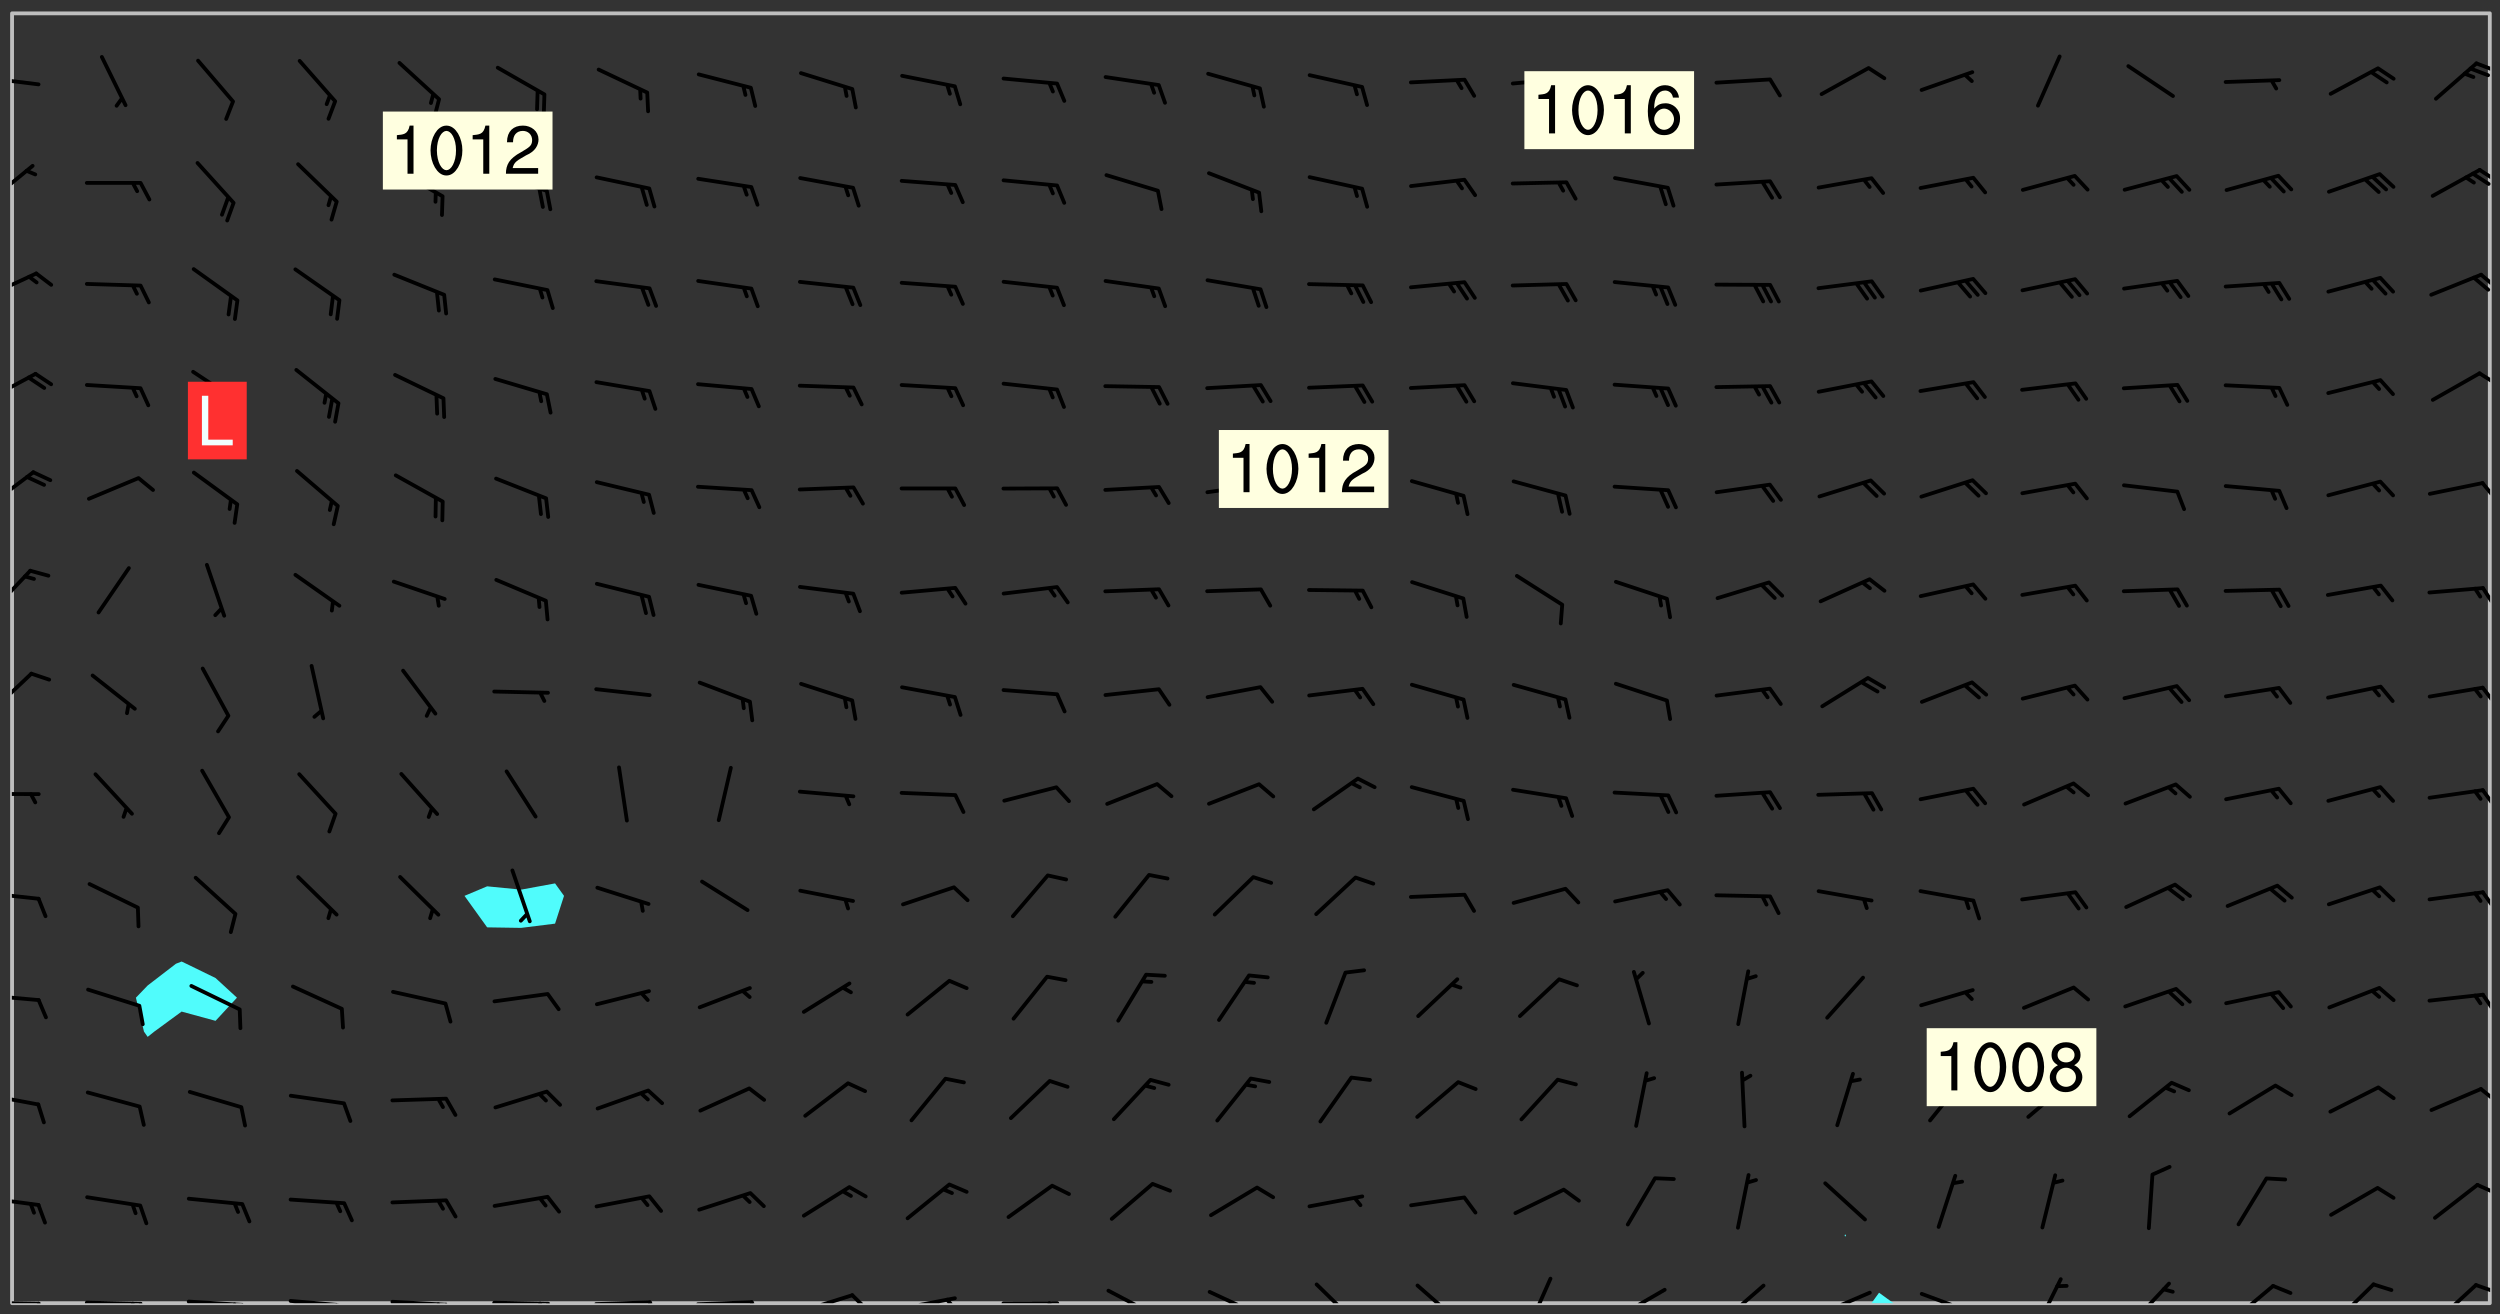 <svg xmlns="http://www.w3.org/2000/svg" role="img" xmlns:xlink="http://www.w3.org/1999/xlink" viewBox="142.45 309.95 326.84 171.84"><rect x="142.45" y="309.95" width="326.84" height="171.84" fill="#333333" stroke="none"/><defs><clipPath id="clip2"><path d="M 144 311.672 L 145 311.672 L 145 480.328 L 144 480.328 Z M 144 311.672"/></clipPath><clipPath id="clip3"><path d="M 144 311.672 L 468 311.672 L 468 480.328 L 144 480.328 Z M 144 311.672"/></clipPath><clipPath id="clip4"><path d="M 387 478 L 391 478 L 391 480.328 L 387 480.328 Z M 387 478"/></clipPath><clipPath id="clip5"><path d="M 467 311.672 L 468 311.672 L 468 480.328 L 467 480.328 Z M 467 311.672"/></clipPath><clipPath id="clip6"><path d="M 144 480 L 148 480 L 148 480.328 L 144 480.328 Z M 144 480"/></clipPath><clipPath id="clip7"><path d="M 147 480 L 149 480 L 149 480.328 L 147 480.328 Z M 147 480"/></clipPath><clipPath id="clip8"><path d="M 153 480 L 162 480 L 162 480.328 L 153 480.328 Z M 153 480"/></clipPath><clipPath id="clip9"><path d="M 160 480 L 163 480 L 163 480.328 L 160 480.328 Z M 160 480"/></clipPath><clipPath id="clip10"><path d="M 159 480 L 161 480 L 161 480.328 L 159 480.328 Z M 159 480"/></clipPath><clipPath id="clip11"><path d="M 166 479 L 175 479 L 175 480.328 L 166 480.328 Z M 166 479"/></clipPath><clipPath id="clip12"><path d="M 173 480 L 176 480 L 176 480.328 L 173 480.328 Z M 173 480"/></clipPath><clipPath id="clip13"><path d="M 172 480 L 174 480 L 174 480.328 L 172 480.328 Z M 172 480"/></clipPath><clipPath id="clip14"><path d="M 180 479 L 188 479 L 188 480.328 L 180 480.328 Z M 180 479"/></clipPath><clipPath id="clip15"><path d="M 187 480 L 189 480 L 189 480.328 L 187 480.328 Z M 187 480"/></clipPath><clipPath id="clip16"><path d="M 186 480 L 188 480 L 188 480.328 L 186 480.328 Z M 186 480"/></clipPath><clipPath id="clip17"><path d="M 193 479 L 202 479 L 202 480.328 L 193 480.328 Z M 193 479"/></clipPath><clipPath id="clip18"><path d="M 200 480 L 203 480 L 203 480.328 L 200 480.328 Z M 200 480"/></clipPath><clipPath id="clip19"><path d="M 199 480 L 201 480 L 201 480.328 L 199 480.328 Z M 199 480"/></clipPath><clipPath id="clip20"><path d="M 206 480 L 215 480 L 215 480.328 L 206 480.328 Z M 206 480"/></clipPath><clipPath id="clip21"><path d="M 213 480 L 216 480 L 216 480.328 L 213 480.328 Z M 213 480"/></clipPath><clipPath id="clip22"><path d="M 212 480 L 214 480 L 214 480.328 L 212 480.328 Z M 212 480"/></clipPath><clipPath id="clip23"><path d="M 220 479 L 228 479 L 228 480.328 L 220 480.328 Z M 220 479"/></clipPath><clipPath id="clip24"><path d="M 227 479 L 229 479 L 229 480.328 L 227 480.328 Z M 227 479"/></clipPath><clipPath id="clip25"><path d="M 233 479 L 241 479 L 241 480.328 L 233 480.328 Z M 233 479"/></clipPath><clipPath id="clip26"><path d="M 240 479 L 243 479 L 243 480.328 L 240 480.328 Z M 240 479"/></clipPath><clipPath id="clip27"><path d="M 246 479 L 255 479 L 255 480.328 L 246 480.328 Z M 246 479"/></clipPath><clipPath id="clip28"><path d="M 253 479 L 256 479 L 256 480.328 L 253 480.328 Z M 253 479"/></clipPath><clipPath id="clip29"><path d="M 260 479 L 268 479 L 268 480.328 L 260 480.328 Z M 260 479"/></clipPath><clipPath id="clip30"><path d="M 266 479 L 268 479 L 268 480.328 L 266 480.328 Z M 266 479"/></clipPath><clipPath id="clip31"><path d="M 273 480 L 281 480 L 281 480.328 L 273 480.328 Z M 273 480"/></clipPath><clipPath id="clip32"><path d="M 279 480 L 281 480 L 281 480.328 L 279 480.328 Z M 279 480"/></clipPath><clipPath id="clip33"><path d="M 287 478 L 294 478 L 294 480.328 L 287 480.328 Z M 287 478"/></clipPath><clipPath id="clip34"><path d="M 300 478 L 308 478 L 308 480.328 L 300 480.328 Z M 300 478"/></clipPath><clipPath id="clip35"><path d="M 314 477 L 320 477 L 320 480.328 L 314 480.328 Z M 314 477"/></clipPath><clipPath id="clip36"><path d="M 327 477 L 334 477 L 334 480.328 L 327 480.328 Z M 327 477"/></clipPath><clipPath id="clip37"><path d="M 342 476 L 346 476 L 346 480.328 L 342 480.328 Z M 342 476"/></clipPath><clipPath id="clip38"><path d="M 353 478 L 361 478 L 361 480.328 L 353 480.328 Z M 353 478"/></clipPath><clipPath id="clip39"><path d="M 367 477 L 374 477 L 374 480.328 L 367 480.328 Z M 367 477"/></clipPath><clipPath id="clip40"><path d="M 380 478 L 388 478 L 388 480.328 L 380 480.328 Z M 380 478"/></clipPath><clipPath id="clip41"><path d="M 393 478 L 401 478 L 401 480.328 L 393 480.328 Z M 393 478"/></clipPath><clipPath id="clip42"><path d="M 408 476 L 413 476 L 413 480.328 L 408 480.328 Z M 408 476"/></clipPath><clipPath id="clip43"><path d="M 420 477 L 427 477 L 427 480.328 L 420 480.328 Z M 420 477"/></clipPath><clipPath id="clip44"><path d="M 433 477 L 440 477 L 440 480.328 L 433 480.328 Z M 433 477"/></clipPath><clipPath id="clip45"><path d="M 447 477 L 454 477 L 454 480.328 L 447 480.328 Z M 447 477"/></clipPath><clipPath id="clip46"><path d="M 460 477 L 467 477 L 467 480.328 L 460 480.328 Z M 460 477"/></clipPath><clipPath id="clip47"><path d="M 465 477 L 468 477 L 468 480 L 465 480 Z M 465 477"/></clipPath><clipPath id="clip48"><path d="M 144 466 L 148 466 L 148 468 L 144 468 Z M 144 466"/></clipPath><clipPath id="clip49"><path d="M 466 464 L 468 464 L 468 467 L 466 467 Z M 466 464"/></clipPath><clipPath id="clip50"><path d="M 144 452 L 148 452 L 148 455 L 144 455 Z M 144 452"/></clipPath><clipPath id="clip51"><path d="M 466 452 L 468 452 L 468 455 L 466 455 Z M 466 452"/></clipPath><clipPath id="clip52"><path d="M 144 439 L 148 439 L 148 441 L 144 441 Z M 144 439"/></clipPath><clipPath id="clip53"><path d="M 466 439 L 468 439 L 468 443 L 466 443 Z M 466 439"/></clipPath><clipPath id="clip54"><path d="M 144 426 L 148 426 L 148 428 L 144 428 Z M 144 426"/></clipPath><clipPath id="clip55"><path d="M 466 426 L 468 426 L 468 429 L 466 429 Z M 466 426"/></clipPath><clipPath id="clip56"><path d="M 144 413 L 148 413 L 148 415 L 144 415 Z M 144 413"/></clipPath><clipPath id="clip57"><path d="M 466 413 L 468 413 L 468 416 L 466 416 Z M 466 413"/></clipPath><clipPath id="clip58"><path d="M 144 397 L 147 397 L 147 404 L 144 404 Z M 144 397"/></clipPath><clipPath id="clip59"><path d="M 466 399 L 468 399 L 468 403 L 466 403 Z M 466 399"/></clipPath><clipPath id="clip60"><path d="M 144 384 L 147 384 L 147 390 L 144 390 Z M 144 384"/></clipPath><clipPath id="clip61"><path d="M 466 386 L 468 386 L 468 390 L 466 390 Z M 466 386"/></clipPath><clipPath id="clip62"><path d="M 144 371 L 148 371 L 148 377 L 144 377 Z M 144 371"/></clipPath><clipPath id="clip63"><path d="M 466 372 L 468 372 L 468 376 L 466 376 Z M 466 372"/></clipPath><clipPath id="clip64"><path d="M 144 358 L 148 358 L 148 363 L 144 363 Z M 144 358"/></clipPath><clipPath id="clip65"><path d="M 466 358 L 468 358 L 468 361 L 466 361 Z M 466 358"/></clipPath><clipPath id="clip66"><path d="M 144 345 L 148 345 L 148 349 L 144 349 Z M 144 345"/></clipPath><clipPath id="clip67"><path d="M 466 345 L 468 345 L 468 348 L 466 348 Z M 466 345"/></clipPath><clipPath id="clip68"><path d="M 144 331 L 147 331 L 147 337 L 144 337 Z M 144 331"/></clipPath><clipPath id="clip69"><path d="M 466 331 L 468 331 L 468 334 L 466 334 Z M 466 331"/></clipPath><clipPath id="clip70"><path d="M 465 332 L 468 332 L 468 335 L 465 335 Z M 465 332"/></clipPath><clipPath id="clip71"><path d="M 144 319 L 148 319 L 148 322 L 144 322 Z M 144 319"/></clipPath><clipPath id="clip72"><path d="M 465 317 L 468 317 L 468 320 L 465 320 Z M 465 317"/></clipPath><g id="surface604" clip-path="url(#clip1)"><path fill="#fff" fill-opacity="0" fill-rule="evenodd" d="M 0 0 L 1000 0 L 1000 1000 L 0 1000 Z M 0 0"/><path fill="#d3d3d3" fill-opacity="0" fill-rule="evenodd" d="M162.152 355.867L161.918 356.16 161.977 356.395 162.094 356.566 162.27 356.801 162.562 357.148 162.676 357.207 162.793 357.035 162.852 356.801 163.027 356.625 163.492 356.449 164.191 356.449 164.426 356.742 164.715 357.559 164.773 357.734 164.949 357.965 165.301 358.199 166 358.898 166.172 359.074 166.406 359.422 166.641 359.832 166.93 360.414 167.34 360.879 167.57 361.113 167.805 361.289 167.922 361.52 168.098 361.812 168.27 362.977 168.27 363.211 168.328 363.5 168.387 363.617 168.504 363.734 168.852 364.145 168.969 364.316 169.145 364.492 169.32 364.727 169.438 364.898 169.609 365.25 169.668 365.484 169.902 365.891 170.137 365.832 169.961 366.008 169.902 366.938 169.32 366.938 169.086 366.824 168.738 366.938 168.621 367.055 168.562 367.348 168.504 367.523 168.387 367.695 167.922 367.988 167.863 368.223 167.805 368.336 167.805 368.98 167.863 369.152 167.863 369.562 167.922 369.621 167.922 370.027 167.98 370.434 168.098 370.609 168.156 370.668 168.387 371.309 168.328 371.602 168.328 372.301 168.27 372.883 168.27 373.117 168.211 373.348 168.156 373.699 168.156 375.621 168.211 375.738 168.637 375.738 168.27 375.855 168.246 376.207 169.137 377.375 170.879 377.914 172.219 378.273 172.219 378.812 172.309 379.621 172.844 380.336 174.363 380.605 175.254 380.52 175.344 381.684 175.879 381.863 177.039 381.684 179.094 380.699 180.254 380.336 182.133 380.16 183.828 379.98 183.648 380.699 182.133 380.785 180.883 380.875 180.078 381.145 179.004 381.953 179.273 382.672 179.809 383.57 179.629 384.195 179.363 385.004 179.629 386.082 180.254 386.98 181.059 387.16 182.309 386.98 182.043 387.703 182.141 388.207 182.195 388.5 182.195 388.672 182.254 388.965 182.254 389.371 182.43 389.488 182.781 389.605 183.188 389.605 183.48 389.43 183.594 389.312 183.652 389.195 183.77 388.965 183.828 388.789 184.18 388.324 184.41 388.148 184.586 388.09 184.762 388.148 184.82 388.324 184.938 389.312 184.992 389.781 185.051 389.953 185.168 390.188 185.344 390.246 186.16 390.305 186.449 390.305 186.566 390.539 186.625 390.945 186.684 391.297 186.684 392.402 186.801 392.695 186.918 393.043 187.207 393.742 187.383 394.094 187.965 394.848 188.316 395.023 188.488 395.082 188.957 395.316 189.598 395.781 189.945 396.016 190.238 396.191 190.531 396.246 190.762 396.309 191.578 396.656 191.871 396.832 191.984 397.004 192.336 397.355 192.453 397.531 192.977 398.172 192.977 398.461 193.035 398.812 193.035 399.16 193.094 399.512 193.152 399.801 193.27 399.859 193.441 399.918 193.617 399.918 194.199 400.152 194.375 400.27 194.551 400.559 194.727 400.793 194.84 401.027 195.133 401.258 195.25 401.375 195.25 401.785 195.309 401.84 195.598 402.074 195.832 402.191 195.891 402.309 196.008 402.48 196.066 402.598 196.297 402.832 196.355 403.008 196.59 403.066 196.707 403.125 196.59 403.238 196.531 403.355 196.531 403.473 196.414 403.766 196.297 404.055 196.297 404.637 196.473 404.754 196.59 404.812 196.648 404.93 196.766 405.047 196.879 405.105 197.055 405.453 197.113 405.805 197.172 406.211 197.172 406.387 197.113 406.562 196.996 407.262 196.996 407.434 197.113 407.609 197.406 407.902 197.812 407.902 197.988 408.02 198.105 408.191 198.223 408.484 198.223 408.719 197.695 408.719 197.465 408.484 197.23 408.484 197.055 408.543 196.996 409.242 197.055 409.59 197.172 409.766 197.348 410.176 197.465 410.406 197.754 410.875 197.93 410.93 198.453 410.93 198.688 410.988 199.445 411.629 199.504 411.922 199.504 412.156 199.562 412.215 199.793 412.562 199.793 412.914 199.676 413.086 199.676 413.379 199.969 413.668 200.262 413.844 200.434 413.902 200.727 414.078 201.02 414.195 201.602 414.602 201.891 414.836 202.184 415.012 202.402 415.172 202.418 415.184 202.648 415.359 203.289 415.883 203.465 416.117 203.582 416.293 203.758 416.469 203.871 416.641 203.871 417.281 203.988 417.457 204.457 417.574 205.039 417.691 205.273 417.75 205.504 417.863 205.797 417.98 205.91 418.039 206.496 418.391 206.785 418.562 206.961 418.625 207.137 418.68 207.312 418.738 208.012 419.09 208.301 419.266 208.535 419.32 208.824 419.496 209.059 419.613 209.699 420.02 209.992 420.137 210.164 420.195 210.398 420.254 210.809 420.312 211.039 420.371 211.273 420.488 211.332 420.66 210.922 420.836 211.391 420.895 211.449 421.188 211.562 421.422 211.738 421.477 211.973 421.535 212.148 421.594 212.555 421.711 213.195 421.945 213.312 422.117 213.371 422.352 213.371 422.527 213.312 422.645 213.254 423.051 213.488 423.285 213.605 423.344 213.953 423.461 214.594 423.691 214.77 423.809 215.059 423.926 215.234 424.102 215.469 424.566 216.051 425.672 216.227 425.848 216.574 426.023 216.75 426.141 217.102 426.258 218.148 426.781 218.383 426.84 218.848 426.953 219.141 427.012 219.605 427.188 220.363 427.77 220.598 428.004 220.945 428.469 221.121 428.645 221.41 428.879 222.227 429.578 222.52 429.754 222.809 430.043 223.102 430.219 223.395 430.508 224.09 431.148 224.266 431.324 224.559 431.559 224.848 431.793 225.316 432.082 225.957 432.664 226.305 432.898 226.539 433.191 226.887 433.539 227.238 434.004 228.172 434.996 228.52 435.402 228.637 435.578 228.871 435.637 228.984 435.754 229.629 435.93 229.859 436.043 230.094 436.102 230.387 436.277 230.617 436.395 231.551 437.094 231.957 437.5 232.191 437.676 232.598 437.852 232.832 437.969 233.648 438.316 233.996 438.551 234.23 438.668 234.523 438.957 234.754 439.074 235.512 439.426 235.863 439.598 236.094 439.656 236.387 439.773 236.621 439.832 237.492 440.008 238.309 440.008 238.777 440.238 238.949 440.297 239.824 440.996 240.289 441.113 240.582 441.172 240.758 441.23 240.988 441.289 241.457 441.348 241.805 441.406 242.156 441.465 242.562 441.523 242.855 441.523 243.027 441.582 243.027 441.812 243.203 441.988 243.496 441.988 243.844 442.047 244.195 442.105 244.895 442.223 245.535 442.223 246 441.988 246.293 441.812 246.465 441.695 246.875 441.523 247.164 441.348 248.098 440.883 248.566 440.59 249.09 440.297 249.555 440.125 250.02 439.949 251.07 439.484 251.359 439.367 251.77 439.25 252.059 439.133 252.586 438.957 254.102 438.258 254.684 437.91 254.973 437.852 255.266 437.793 255.613 437.676 256.488 437.445 256.84 437.328 256.953 437.328 257.188 437.27 258.062 437.035 258.297 436.977 259.109 436.977 259.461 436.918 260.277 436.801 260.449 436.742 260.801 436.688 261.094 436.629 261.324 436.57 262.141 436.395 262.316 436.336 262.664 436.336 262.898 436.277 263.363 436.16 264.121 435.988 264.355 435.93 264.703 435.93 265.113 435.812 265.402 435.754 266.688 435.695 266.977 435.695 267.387 435.637 267.617 435.578 267.793 435.578 268.668 435.461 269.074 435.461 269.484 435.344 269.832 435.344 270.184 435.23 271.055 435.172 272.805 435.172 273.852 435.461 274.262 435.578 274.551 435.695 274.902 435.812 275.191 435.93 276.242 436.102 276.531 436.16 276.824 436.16 277.117 436.219 277.289 436.277 277.699 436.336 277.871 436.395 277.988 436.453 278.105 436.453 278.223 436.512 278.574 436.57 278.688 436.57 279.098 436.637 281.02 437.031 282.945 437.426 284.465 437.875 286.16 438.594 288.305 439.398 289.91 438.68 291.34 437.875 292.5 436.797 293.75 436.348 296.785 435.629 298.66 435.27 300.805 433.922 303.039 432.668 305.539 431.41 307.234 430.961 309.02 430.781 310.18 430.512 310.805 431.051 312.145 430.781 312.859 429.793 313.844 428.449 314.289 428.27 315.094 427.91 316.969 427.371 318.754 426.922 320.004 426.652 321.164 426.562 322.863 426.473 324.824 426.203 326.074 426.113 326.613 426.113 327.238 426.023 328.129 426.023 330.273 425.844 332.684 425.664 335.273 425.574 336.969 425.754 338.578 425.844 340.008 426.203 341.168 426.922 343.043 427.91 344.203 429.438 344.469 430.152 345.098 430.242 345.453 431.141 345.988 431.68 346.523 433.207 347.598 433.566 348.133 433.566 347.328 434.102 347.418 435.809 348.133 438.504 349.023 439.309 349.918 440.297 350.633 441.555 352.418 442.094 353.938 441.914 354.293 443.258 355.902 442.453 356.883 441.914 357.152 442.184 357.469 441.969 357.688 441.824 358.488 442.273 358.938 441.914 359.293 441.914 359.828 441.645 360.367 440.926 360.902 440.656 361.527 439.668 362.688 440.117 363.527 440.488 364.922 441.105 366.617 440.926 368.223 440.926 370.008 441.016 370.188 439.309 370.723 437.965 371.527 438.234 372.02 439.082 372.422 439.488 372.332 440.027 372.332 440.387 373.047 440.836 373.758 440.566 375.188 440.566 375.547 441.555 375.992 442.812 376.707 444.156 377.957 444.785 379.652 445.414 380.367 445.234 380.547 444.695 381.527 444.605 381.977 444.965 382.062 446.223 381.797 446.852 381.262 447.031 381.262 447.57 381.977 448.555 382.242 449.094 383.227 450.082 384.027 451.16 383.762 451.52 383.672 452.418 383.047 454.75 382.691 456.816 382.602 458.609 382.422 459.328 382.332 459.867 382.332 461.305 381.352 463.188 380.992 464.895 380.457 465.793 379.652 466.961 379.387 467.5 381.441 468.754 381.527 469.113 381.172 469.652 381.082 469.473 381.082 470.281 381.172 471.719 380.727 472.434 379.652 472.527 379.387 473.242 379.922 474.141 380.727 474.859 381.887 475.668 383.227 475.938 383.672 476.297 383.316 476.746 381.527 476.656 380.277 476.207 379.562 475.488 378.938 475.398 378.762 478.988 378.574 480.297 467.934 480.297 467.934 311.703 412.664 311.703 412.664 360.785 413.426 360.91 416.715 361.453 418.738 364.289 418.738 367.043 421.09 367.375 423.438 367.707 427.488 367.707 426.109 371.867 424.086 372.574 422.062 373.277 421.52 373.621 418.926 375.238 418.738 375.355 416.715 373.277 415.984 370.535 413.312 368.457 411.938 364.957 411.871 364.875 409.914 362.203 412.664 360.785 412.664 311.703 294.422 311.703 294.422 403.117 294.539 403.148 294.672 403.16 294.746 403.234 294.852 403.281 294.941 403.34 295.027 403.398 295.117 403.457 295.414 403.754 295.473 403.844 295.504 403.961 295.531 404.078 295.547 404.215 295.516 404.332 295.457 404.422 295.398 404.508 295.355 404.613 295.309 404.715 295.281 404.836 295.281 404.98 295.457 405.25 295.605 405.398 295.68 405.484 295.754 405.559 295.797 405.664 295.859 405.754 295.918 405.84 295.961 405.945 296.02 406.035 296.066 406.137 296.109 406.242 296.168 406.328 296.285 406.508 296.359 406.582 296.422 406.668 296.48 406.758 296.523 406.863 296.582 406.953 296.641 407.039 296.703 407.129 296.762 407.219 296.805 407.32 296.922 407.5 296.996 407.574 297.055 407.66 297.129 407.734 297.219 407.793 297.324 407.84 297.473 407.84 297.605 407.824 297.738 407.84 297.84 407.793 297.914 407.719 297.961 407.617 297.945 407.484 297.945 407.336 297.898 407.23 297.871 407.113 297.824 407.012 297.797 406.891 297.754 406.789 297.691 406.699 297.648 406.598 297.605 406.492 297.574 406.375 297.559 406.242 297.547 406.105 297.633 406.047 297.691 405.961 297.812 405.93 297.855 406.035 297.871 406.168 297.871 406.285 297.93 406.387 297.988 406.477 298.078 406.535 298.227 406.684 298.285 406.773 298.328 406.879 298.316 406.98 298.402 407.039 298.508 407.086 298.594 407.145 298.684 407.203 298.758 407.277 298.641 407.305 298.535 407.352 298.449 407.41 298.375 407.484 298.316 407.574 298.254 407.66 298.227 407.781 298.18 407.883 298.137 407.988 298.105 408.105 298.094 408.238 298.078 408.371 298.078 408.52 298.105 408.637 298.152 408.742 298.195 408.844 298.254 408.934 298.328 409.008 298.418 409.066 298.492 409.141 298.582 409.199 298.641 409.289 298.684 409.395 298.73 409.496 298.848 409.527 298.98 409.543 299.129 409.543 299.246 409.512 299.352 409.555 299.395 409.66 299.441 409.762 299.469 409.883 299.5 410 299.527 410.117 299.559 410.238 299.586 410.355 299.691 410.398 299.793 410.445 299.926 410.43 300.074 410.578 300.137 410.664 300.211 410.738 300.281 410.812 300.371 410.875 300.477 410.918 300.578 410.961 300.695 410.992 300.832 411.008 300.949 410.977 301.023 410.902 301.051 410.785 301.039 410.652 301.008 410.531 300.98 410.414 301.023 410.309 301.141 410.309 301.23 410.371 301.348 410.398 301.496 410.398 301.629 410.414 301.777 410.414 301.91 410.43 302.043 410.414 302.191 410.414 302.324 410.398 302.457 410.387 302.594 410.398 302.711 410.371 302.844 410.355 303.035 410.297 302.977 410.473 302.961 410.605 302.934 410.727 302.918 410.859 302.859 410.945 302.727 410.961 302.621 411.008 302.516 411.051 302.398 411.082 302.281 411.109 302.016 411.141 301.867 411.141 301.734 411.156 301.66 411.23 301.719 411.316 301.867 411.465 301.984 411.645 302.059 411.715 302.148 411.777 302.238 411.836 302.324 411.895 302.414 411.953 302.516 411.996 302.621 412.059 302.727 412.102 302.812 412.16 302.918 412.207 303.02 412.25 303.199 412.367 303.258 412.457 303.215 412.559 303.168 412.664 303.184 412.797 303.406 413.02 303.465 413.109 303.508 413.211 303.539 413.332 303.582 413.434 303.598 413.566 303.629 413.684 303.641 413.82 303.672 413.938 303.82 414.086 303.922 414.129 304.027 414.172 304.145 414.203 304.277 414.219 304.414 414.234 304.531 414.234 304.648 414.203 304.738 414.145 304.781 414.039 304.828 413.938 304.871 413.832 304.902 413.715 304.914 413.582 304.914 413.434 304.902 413.301 304.887 413.168 304.855 413.051 304.812 412.945 304.766 412.84 304.723 412.738 304.68 412.633 304.664 412.5 304.68 412.367 304.707 412.25 304.738 412.133 304.766 412.012 304.812 411.91 304.902 411.852 304.988 411.789 305.062 411.715 305.152 411.656 305.375 411.434 305.434 411.348 305.508 411.273 305.625 411.094 305.684 411.008 305.684 410.859 305.609 410.785 305.508 410.738 305.402 410.695 305.301 410.652 305.242 410.562 305.195 410.457 305.168 410.34 305.258 410.281 305.375 410.25 305.477 410.207 305.656 410.09 305.805 409.941 305.816 409.809 305.805 409.703 305.715 409.645 305.582 409.66 305.434 409.66 305.301 409.676 305.168 409.66 305.047 409.629 304.961 409.57 304.887 409.496 304.828 409.406 304.766 409.32 304.648 409.141 304.59 409.055 304.621 408.934 304.707 408.875 304.828 408.844 304.887 408.758 304.887 408.637 304.855 408.52 304.797 408.43 304.738 408.344 304.691 408.238 304.664 408.121 304.648 407.988 304.707 407.898 304.781 407.824 304.871 407.766 304.988 407.586 305.062 407.512 305.121 407.426 305.27 407.277 305.391 407.246 305.523 407.23 305.656 407.246 305.73 407.32 305.773 407.426 305.789 407.559 305.758 407.676 305.641 407.707 305.508 407.719 305.359 407.867 305.316 407.973 305.27 408.074 305.242 408.195 305.211 408.312 305.211 408.461 305.242 408.578 305.285 408.684 305.344 408.773 305.418 408.844 305.492 408.918 305.609 408.949 305.73 408.977 305.848 408.949 305.98 408.934 306.098 408.934 306.188 408.992 306.262 409.066 306.309 409.172 306.367 409.258 306.469 409.305 306.602 409.32 306.707 409.363 306.793 409.422 306.781 409.527 306.707 409.602 306.527 409.719 306.469 409.809 306.379 409.867 306.309 409.941 306.234 410.016 306.172 410.105 306.145 410.223 306.129 410.355 306.145 410.488 306.129 410.621 306.129 410.77 306.145 410.902 306.172 411.02 306.203 411.141 306.277 411.215 306.367 411.273 306.453 411.332 306.543 411.391 306.66 411.422 306.66 411.508 306.559 411.555 306.469 411.613 306.203 411.645 306.086 411.672 305.938 411.672 305.832 411.715 305.73 411.762 305.672 411.852 305.609 412.086 305.598 412.219 305.566 412.34 305.551 412.473 305.551 412.766 305.539 412.898 305.551 413.035 305.566 413.168 305.699 413.184 305.832 413.195 305.953 413.227 306.039 413.285 306.113 413.359 306.16 413.465 306.203 413.566 306.219 413.699 306.219 414.145 306.203 414.277 306.203 414.723 306.234 414.988 306.262 415.105 306.277 415.238 306.309 415.355 306.395 415.566 306.426 415.832 306.426 415.98 306.395 416.098 306.367 416.215 306.336 416.336 306.309 416.453 306.277 416.57 306.246 416.691 306.234 416.824 306.219 416.957 306.309 417.016 306.426 416.984 306.527 417 306.574 417.105 306.543 417.371 306.543 417.812 306.5 417.918 306.453 418.023 306.41 418.125 306.367 418.23 306.309 418.316 306.277 418.438 306.234 418.555 306.203 418.672 306.188 418.805 306.203 418.938 306.262 419.027 306.367 419.074 306.453 419.133 306.512 419.219 306.5 419.355 306.469 419.473 306.426 419.574 306.426 420.02 306.41 420.152 306.41 420.301 306.379 420.418 306.336 420.523 306.309 420.641 306.262 420.746 306.219 420.848 306.188 420.969 306.16 421.086 306.129 421.219 306.098 421.336 306.07 421.453 306.027 421.559 305.996 421.676 305.965 421.797 305.953 421.93 305.938 422.062 305.938 422.359 305.965 422.477 305.965 422.625 306.012 423.023 306.039 423.141 306.098 423.23 306.219 423.262 306.367 423.262 306.5 423.246 306.559 423.336 306.559 423.453 306.5 423.543 306.41 423.602 306.309 423.645 306.203 423.691 306.113 423.75 306.027 423.809 305.891 423.824 305.773 423.793 305.641 423.777 305.539 423.824 305.477 423.91 305.465 424.047 305.449 424.18 305.418 424.297 305.391 424.414 305.375 424.547 305.344 424.668 305.344 424.965 305.359 425.098 305.391 425.215 305.391 425.363 305.402 425.496 305.402 425.645 305.375 425.762 305.328 425.863 305.301 425.984 305.27 426.102 305.211 426.191 305.137 426.266 305.035 426.309 304.93 426.355 304.812 426.383 304.691 426.414 304.59 426.367 304.648 426.281 304.754 426.234 304.781 426.117 304.812 426 304.84 425.879 304.871 425.762 304.871 425.613 304.887 425.48 304.855 425.363 304.812 425.258 304.707 425.273 304.633 425.348 304.531 425.391 304.441 425.453 304.367 425.527 304.324 425.629 304.309 425.762 304.277 425.879 304.25 426 304.219 426.117 304.191 426.234 304.16 426.355 304.133 426.473 304.102 426.59 304.059 426.695 303.969 426.754 303.879 426.754 303.762 426.723 303.73 426.637 303.746 426.5 303.715 426.383 303.715 426.234 303.703 426.102 303.703 425.953 303.641 425.719 303.613 425.598 303.57 425.496 303.523 425.391 303.465 425.305 303.406 425.215 303.363 425.109 303.301 425.023 303.152 424.875 303.082 424.801 302.977 424.754 302.871 424.711 302.77 424.668 302.473 424.371 302.383 424.297 302.297 424.238 302.191 424.195 302.102 424.133 302.016 424.074 301.91 424.031 301.82 423.973 301.734 423.91 301.66 423.84 301.555 423.793 301.469 423.734 301.363 423.691 301.273 423.629 301.172 423.586 301.066 423.543 300.98 423.484 300.875 423.438 300.77 423.395 300.668 423.348 300.578 423.289 300.477 423.246 300.371 423.203 300.281 423.141 300.164 423.113 300.031 423.098 299.898 423.113 299.75 423.113 299.617 423.129 299.5 423.098 299.41 423.039 299.336 422.965 299.246 422.906 299.145 422.859 298.996 422.859 298.875 422.832 298.773 422.789 298.699 422.715 298.582 422.535 298.492 422.477 298.391 422.434 298.301 422.371 298.195 422.328 298.105 422.27 298.02 422.211 297.914 422.164 297.855 422.078 297.797 421.988 297.754 421.883 297.707 421.781 297.633 421.707 297.547 421.648 297.473 421.574 297.383 421.516 297.16 421.293 297.117 421.188 297.086 420.922 297.191 420.879 297.336 420.879 297.441 420.922 297.516 420.996 297.605 421.055 297.691 421.113 297.797 421.16 297.887 421.219 298.035 421.367 298.105 421.441 298.254 421.59 298.316 421.676 298.391 421.75 298.477 421.809 298.551 421.883 298.641 421.945 298.73 422.004 298.816 422.062 299.086 422.238 299.188 422.285 299.293 422.328 299.395 422.371 299.441 422.297 299.5 422.211 299.574 422.137 299.645 422.062 299.75 422.105 299.824 422.18 299.883 422.27 299.926 422.371 299.973 422.477 300.016 422.582 300.137 422.609 300.254 422.582 300.328 422.492 300.371 422.387 300.43 422.297 300.504 422.223 300.609 422.18 300.727 422.152 300.859 422.164 300.949 422.223 301.098 422.371 301.156 422.461 301.199 422.566 301.246 422.668 301.289 422.773 301.332 422.875 301.438 422.922 301.543 422.965 301.676 422.98 301.762 422.922 301.82 422.832 301.895 422.758 302 422.715 302.117 422.742 302.223 422.789 302.324 422.832 302.43 422.875 302.531 422.922 302.711 423.039 302.711 423.156 302.695 423.289 302.711 423.422 302.727 423.559 302.785 423.645 302.887 423.691 303.008 423.719 303.125 423.75 303.273 423.75 303.391 423.719 303.449 423.629 303.629 423.512 303.688 423.422 303.762 423.348 303.82 423.262 303.938 423.082 304.117 422.965 304.234 422.996 304.324 423.055 304.367 423.129 304.352 423.262 304.352 423.379 304.441 423.438 304.59 423.438 304.723 423.422 304.855 423.41 305.121 423.379 305.227 423.336 305.344 423.305 305.465 423.277 305.539 423.203 305.609 423.129 305.672 423.039 305.656 422.934 305.609 422.832 305.508 422.789 305.402 422.773 305.285 422.801 305.02 422.832 304.871 422.832 304.797 422.758 304.707 422.699 304.59 422.668 304.473 422.641 304.34 422.625 304.191 422.625 304.059 422.641 303.762 422.641 303.656 422.594 303.508 422.445 303.465 422.344 303.406 422.254 303.629 422.031 303.715 421.973 303.82 421.93 303.938 421.898 304.07 421.883 304.203 421.898 304.34 421.914 304.441 421.957 304.574 421.945 304.664 421.883 304.766 421.84 304.828 421.75 304.781 421.648 304.691 421.59 304.574 421.559 304.473 421.516 304.414 421.426 304.352 421.336 304.352 421.219 304.367 421.086 304.473 421.039 304.547 420.969 304.547 420.848 304.457 420.789 304.426 420.672 304.516 420.613 304.59 420.539 304.633 420.434 304.691 420.344 304.738 420.242 304.754 420.109 304.754 419.961 304.707 419.855 304.664 419.754 304.574 419.695 304.441 419.68 304.34 419.637 304.203 419.621 304.086 419.59 303.641 419.59 303.508 419.574 303.375 419.562 303.242 419.547 303.125 419.516 302.977 419.516 302.844 419.5 302.711 419.488 302.445 419.457 302.324 419.414 302.238 419.355 302.164 419.281 302.164 419.133 302.176 419 302.281 418.953 302.383 418.91 302.516 418.895 302.668 418.895 302.801 418.879 303.094 418.879 303.215 418.91 303.316 418.953 303.406 419.012 303.641 419.074 303.762 419.027 303.852 418.969 303.953 418.926 304.086 418.91 304.191 418.953 304.293 419 304.426 419.012 304.547 418.984 304.691 418.984 304.812 418.953 304.93 418.926 305.035 418.879 305.109 418.805 305.195 418.746 305.344 418.598 305.402 418.512 305.449 418.406 305.477 418.289 305.492 418.184 305.391 418.141 305.301 418.082 305.184 418.051 305.078 418.008 304.988 417.945 304.914 417.859 304.84 417.785 304.738 417.742 304.633 417.695 304.531 417.652 304.473 417.562 304.426 417.461 304.34 417.25 304.277 417.164 304.219 417.074 304.145 417 304.059 416.941 303.789 416.941 303.672 416.973 303.582 417.031 303.48 417.074 303.348 417.09 303.242 417.074 303.215 416.957 303.152 416.867 303.035 416.836 302.934 416.793 302.785 416.645 302.754 416.527 302.738 416.422 302.812 416.348 302.992 416.23 303.109 416.203 303.227 416.172 303.363 416.188 303.465 416.23 303.57 416.273 303.672 416.32 303.777 416.363 303.895 416.395 304.027 416.41 304.145 416.438 304.277 416.453 304.383 416.438 304.473 416.379 304.398 416.305 304.293 416.262 304.219 416.188 304.145 416.098 303.996 415.949 303.91 415.891 303.82 415.832 303.746 415.758 303.656 415.699 303.555 415.652 303.434 415.625 303.332 415.578 303.227 415.535 303.109 415.504 303.008 415.461 302.887 415.43 302.738 415.43 302.621 415.461 302.516 415.504 302.43 415.566 302.25 415.684 302.164 415.742 302.074 415.801 301.969 415.848 301.883 415.906 301.777 415.949 301.676 415.992 301.57 416.039 301.496 416.113 301.438 416.203 301.379 416.289 301.332 416.395 301.273 416.48 301.199 416.555 301.066 416.543 300.949 416.512 300.832 416.512 300.758 416.586 300.668 416.645 300.594 416.719 300.504 416.777 300.418 416.836 300.312 416.883 300.211 416.926 300.074 416.941 299.973 416.898 299.824 416.75 299.719 416.703 299.633 416.703 299.527 416.75 299.426 416.793 299.305 416.824 299.188 416.793 299.113 416.719 299.113 416.602 299.145 416.48 299.219 416.41 299.277 416.32 299.352 416.246 299.469 416.215 299.574 416.172 299.867 416.172 300 416.156 300.137 416.141 300.238 416.098 300.328 416.039 300.43 415.992 300.52 415.934 300.652 415.922 300.742 415.98 300.875 415.992 300.965 415.934 301.051 415.875 301.156 415.832 301.246 415.773 301.332 415.711 301.422 415.652 301.57 415.504 301.629 415.418 301.688 415.328 301.793 415.285 301.926 415.27 302.043 415.297 302.164 415.328 302.223 415.27 302.281 415.18 302.312 414.914 302.34 414.797 302.445 414.809 302.578 414.824 302.68 414.781 302.77 414.723 302.828 414.633 302.902 414.559 302.961 414.469 303.008 414.367 303.02 414.234 303.008 414.102 302.961 413.996 302.812 413.848 302.754 413.758 302.695 413.672 302.652 413.566 302.652 413.121 302.668 412.988 302.668 412.84 302.68 412.707 302.621 412.648 302.531 412.707 302.43 412.664 302.25 412.547 302.164 412.488 302.102 412.398 302.043 412.309 301.969 412.234 301.883 412.176 301.762 412.207 301.66 412.219 301.555 412.266 301.469 412.324 301.363 412.367 301.215 412.516 301.125 412.574 301.039 412.633 300.949 412.695 300.844 412.738 300.711 412.754 300.711 412.633 300.816 412.59 300.934 412.559 301.008 412.488 301.051 412.383 301.051 412.234 301.023 412.117 300.875 411.969 300.742 411.953 300.594 411.953 300.477 411.984 300.371 412.027 300.27 412.07 300.18 412.133 300.062 412.16 299.988 412.086 300 411.953 299.957 411.852 299.914 411.746 299.824 411.688 299.707 411.715 299.586 411.746 299.469 411.777 299.367 411.82 299.246 411.852 299.145 411.895 299.039 411.938 298.949 411.996 298.848 412.012 298.848 411.895 298.863 411.762 298.805 411.672 298.73 411.715 298.582 411.863 298.523 411.953 298.449 412.027 298.402 412.133 298.359 412.234 298.285 412.309 298.227 412.398 298.152 412.473 298.094 412.559 298.02 412.633 297.93 412.695 297.855 412.766 297.781 412.84 297.68 412.855 297.547 412.871 297.441 412.828 297.441 412.707 297.59 412.559 297.633 412.457 297.691 412.367 297.738 412.266 297.781 412.16 297.84 412.07 297.871 411.953 297.914 411.852 297.945 411.73 297.973 411.613 298.02 411.508 298.062 411.406 298.105 411.301 298.18 411.23 298.27 411.168 298.359 411.109 298.461 411.066 298.758 411.066 299.023 411.035 299.129 410.992 299.055 410.918 298.938 410.887 298.832 410.844 298.742 410.785 298.641 410.738 298.551 410.68 298.449 410.637 298.344 410.594 298.254 410.531 298.168 410.473 298.062 410.43 297.961 410.387 297.84 410.355 297.723 410.324 297.621 410.281 297.5 410.25 297.398 410.207 297.309 410.148 297.266 410.043 297.25 409.91 297.352 409.867 297.484 409.852 297.621 409.867 297.754 409.852 297.855 409.809 297.914 409.719 297.93 409.613 297.84 409.555 297.766 409.48 297.664 409.438 297.574 409.379 297.426 409.23 297.383 409.125 297.367 408.992 297.367 408.699 297.309 408.609 297.219 408.551 297.145 408.477 297.102 408.371 297.07 408.254 297.012 408.164 296.938 408.09 296.82 408.062 296.746 407.988 296.656 407.93 296.566 407.867 296.48 407.809 296.406 407.734 296.348 407.648 296.301 407.543 296.215 407.484 296.066 407.336 295.871 407.277 295.738 407.293 295.637 407.336 295.562 407.41 295.516 407.512 295.473 407.617 295.414 407.707 295.355 407.793 295.059 408.09 294.969 408.148 294.883 408.148 294.82 408.062 294.777 407.957 294.809 407.84 294.867 407.75 294.895 407.633 294.883 407.5 294.793 407.438 294.688 407.484 294.57 407.512 294.453 407.543 294.184 407.719 294.082 407.766 293.965 407.793 293.859 407.84 293.77 407.898 293.668 407.941 293.609 407.855 293.562 407.75 293.578 407.617 293.625 407.512 293.695 407.438 293.77 407.367 293.828 407.277 293.828 407.129 293.785 407.023 293.547 407.023 293.445 407.07 293.414 407.188 293.387 407.305 293.355 407.426 293.281 407.469 293.148 407.484 293.074 407.438 293.031 407.336 292.988 407.23 292.941 407.129 292.898 407.023 292.777 407.055 292.676 407.098 292.543 407.113 292.426 407.145 292.32 407.188 292.23 407.246 292.129 407.293 292.008 407.32 291.875 407.336 291.773 407.293 291.715 407.203 291.668 407.098 291.625 406.996 291.582 406.891 291.582 406.773 291.641 406.684 291.727 406.625 291.906 406.508 292.008 406.461 292.113 406.418 292.219 406.359 292.32 406.316 292.41 406.254 292.512 406.211 292.617 406.152 292.719 406.105 292.809 406.047 292.914 406.004 293.016 405.961 293.105 405.898 293.207 405.855 293.344 405.84 293.461 405.871 293.562 405.914 293.684 405.945 293.785 405.988 293.891 406.035 293.992 406.078 294.098 406.121 294.199 406.168 294.305 406.211 294.406 406.254 294.512 406.301 294.598 406.359 294.703 406.402 294.82 406.434 294.926 406.477 295.027 406.523 295.117 406.582 295.223 406.625 295.324 406.668 295.43 406.715 295.547 406.742 295.648 406.789 295.77 406.816 295.918 406.816 296.004 406.758 296.02 406.656 296.078 406.566 296.051 406.449 295.977 406.375 295.859 406.195 295.785 406.121 295.695 406.047 295.516 405.93 295.43 405.871 295.324 405.828 295.223 405.781 294.953 405.605 294.895 405.516 294.82 405.441 294.762 405.352 294.719 405.25 294.688 405.133 294.672 404.996 294.672 404.434 294.66 404.301 294.645 404.168 294.613 404.051 294.598 403.918 294.586 403.785 294.555 403.664 294.332 403.441 294.273 403.355 294.258 403.25 294.289 403.133 294.422 403.117 294.422 311.703 172.992 311.703 172.992 313.156 172.934 313.391 172.582 314.441 172.41 314.965 172.293 315.312 172.117 315.723 172 315.895 171.766 316.188 171.535 316.246 171.184 316.246 171.066 316.305 170.836 316.711 170.836 317.004 170.953 317.18 171.184 317.41 171.301 317.645 171.941 318.402 172.234 318.867 172.41 319.102 172.641 319.453 172.875 319.801 173.516 320.617 173.691 321.082 173.863 321.492 173.98 322.188 174.156 322.656 174.273 324.055 174.332 324.52 174.332 325.395 174.449 326.441 174.449 331.223 174.391 331.688 174.039 332.969 173.863 333.492 173.75 333.902 173.398 334.832 172.934 336 172.699 336.582 172.582 336.758 172.41 337.105 172.234 337.512 171.883 338.328 171.824 338.621 171.711 338.914 171.594 339.203 171.535 339.379 171.418 340.254 171.359 340.66 171.301 340.777 171.242 340.953 171.184 341.125 170.953 341.652 170.836 341.824 170.836 342.059 170.719 342.293 170.66 342.465 170.484 343.051 170.484 343.34 170.426 343.516 170.426 343.809 170.367 343.922 170.309 344.449 170.309 344.621 170.254 344.855 170.254 347.477 170.078 348.293 169.961 348.469 169.785 348.703 169.668 348.875 169.555 349.109 168.969 350.043 168.738 350.332 168.445 350.797 168.27 351.031 167.98 351.383 167.629 352.082 167.516 352.312 167.34 352.723 167.164 352.953 166.758 353.48 165.941 354.18 165.648 354.352 165.359 354.586 165.184 354.703 165.008 354.879 164.484 355.285 163.957 355.461 163.785 355.637 163.551 355.691 162.91 355.867 162.152 355.867M174.363 386.891L173.289 387.34 173.648 388.234 174.898 387.52 175.344 386.98 174.363 386.891"/><path fill="#d3d3d3" fill-opacity="0" fill-rule="evenodd" d="M201.508 416.598L200.613 416.598 201.062 417.227 202.043 417.586 202.848 417.496 203.293 416.508 203.117 416.598 202.402 416.242 201.508 416.598M356.129 475.668L356.07 475.145 356.07 474.852 356.184 474.559 356.242 474.328 356.711 473.859 356.824 473.859 356.941 473.746 357.059 473.688 357.234 473.688 357.469 473.629 357.816 473.629 358.051 473.688 358.168 473.746 358.398 473.918 358.457 474.094 358.574 474.676 358.574 474.969 358.457 475.145 358.285 475.434 358.109 475.609 357.582 476.133 357.352 476.367 357.234 476.426 357.059 476.426 356.941 476.367 356.535 476.074 356.359 475.957 356.242 475.898 356.184 475.785 356.129 475.668M362.77 464.711L362.711 464.539 362.711 463.43 362.77 463.258 362.945 463.199 363.117 463.141 363.293 463.141 363.527 463.082 363.645 463.141 363.703 463.84 363.645 464.012 363.527 464.188 363.41 464.246 363.176 464.77 363.062 464.828 362.828 464.828 362.77 464.711M372.383 450.32L372.266 450.145 372.266 449.445 372.559 448.57 372.676 448.398 372.852 448.047 372.965 447.816 373.082 447.523 373.434 446.766 373.551 446.535 373.723 446.301 373.898 446.301 374.016 446.242 374.656 446.242 374.773 446.301 375.008 446.535 375.18 446.648 375.531 446.941 375.648 447.059 375.762 447.234 375.762 447.348 375.879 447.406 375.996 447.523 375.996 448.223 375.938 448.398 375.938 448.629 375.879 448.805 375.531 449.855 375.414 450.086 375.297 450.32 375.18 450.379 374.949 450.613 374.309 450.902 373.434 450.902 373.023 450.785 372.383 450.32"/><path fill="none" stroke="#bebebe" stroke-linecap="round" stroke-linejoin="round" stroke-miterlimit="10" stroke-width=".5" d="M 431.957 354.305 L 108.027 354.305 L 108.027 185.68 L 431.957 185.68 L 431.957 354.305" transform="matrix(1 0 0 -1 36 666)"/><g clip-path="url(#clip2)"><path fill="#fff" fill-opacity="0" fill-rule="evenodd" d="M 144 475.891 L 144 480.328 L 144.004 480.328 L 144 480.328 L 144 311.672 L 144.004 311.672 L 144 311.672 L 144 475.891"/></g><g clip-path="url(#clip3)"><path fill="#fff" fill-opacity="0" fill-rule="evenodd" d="M 144.004 480.328 L 144.004 311.672 L 166.191 311.672 L 166.191 435.656 L 165.453 435.945 L 161.754 438.789 L 160.219 440.383 L 161.273 444.82 L 161.754 445.508 L 162.617 444.82 L 166.191 442.199 L 170.629 443.41 L 173.43 440.383 L 170.629 437.812 L 166.801 435.945 L 166.191 435.656 L 166.191 311.672 L 215.016 311.672 L 215.016 425.441 L 210.574 426.258 L 206.137 425.824 L 203.176 427.07 L 206.137 431.188 L 210.574 431.258 L 215.016 430.703 L 216.188 427.07 L 215.016 425.441 L 215.016 311.672 L 383.672 311.672 L 383.672 471.328 L 383.609 471.453 L 383.672 471.629 L 383.797 471.453 L 383.672 471.328 L 383.672 311.672 L 467.996 311.672 L 467.996 480.328 L 390.004 480.328 L 388.109 478.953 L 387.113 480.328 L 144.004 480.328"/></g><path fill="#50fcfc" fill-rule="evenodd" d="M161.273 444.82L160.219 440.383 161.754 438.789 165.453 435.945 166.191 435.656 166.801 435.945 170.629 437.812 173.43 440.383 170.629 443.41 166.191 442.199 162.617 444.82 161.754 445.508 161.273 444.82M206.137 431.188L203.176 427.07 206.137 425.824 210.574 426.258 215.016 425.441 216.188 427.07 215.016 430.703 210.574 431.258 206.137 431.188M383.672 471.629L383.609 471.453 383.672 471.328 383.797 471.453 383.672 471.629"/><g clip-path="url(#clip4)"><path fill="#50fcfc" fill-rule="evenodd" d="M 387.113 480.328 L 388.109 478.953 L 390.004 480.328 L 387.113 480.328"/></g><g clip-path="url(#clip5)"><path fill="#fff" fill-opacity="0" fill-rule="evenodd" d="M 467.996 480.328 L 468 480.328 L 468 311.672 L 467.996 311.672 L 468 311.672 L 468 480.328 L 467.996 480.328"/></g><g clip-path="url(#clip6)"><path fill="none" stroke="#000" stroke-linecap="round" stroke-linejoin="round" stroke-miterlimit="10" stroke-width=".5" d="M 111.512 185.613 L 104.488 185.73" transform="matrix(1 0 0 -1 36 666)"/></g><g clip-path="url(#clip7)"><path fill="none" stroke="#000" stroke-linecap="round" stroke-linejoin="round" stroke-miterlimit="10" stroke-width=".5" d="M 111.512 185.613 L 112.629 183.43" transform="matrix(1 0 0 -1 36 666)"/></g><g clip-path="url(#clip8)"><path fill="none" stroke="#000" stroke-linecap="round" stroke-linejoin="round" stroke-miterlimit="10" stroke-width=".5" d="M 124.828 185.594 L 117.801 185.75" transform="matrix(1 0 0 -1 36 666)"/></g><g clip-path="url(#clip9)"><path fill="none" stroke="#000" stroke-linecap="round" stroke-linejoin="round" stroke-miterlimit="10" stroke-width=".5" d="M 124.828 185.594 L 125.93 183.398" transform="matrix(1 0 0 -1 36 666)"/></g><g clip-path="url(#clip10)"><path fill="none" stroke="#000" stroke-linecap="round" stroke-linejoin="round" stroke-miterlimit="10" stroke-width=".5" d="M 123.805 185.613 L 124.355 184.52" transform="matrix(1 0 0 -1 36 666)"/></g><g clip-path="url(#clip11)"><path fill="none" stroke="#000" stroke-linecap="round" stroke-linejoin="round" stroke-miterlimit="10" stroke-width=".5" d="M 138.137 185.457 L 131.125 185.887" transform="matrix(1 0 0 -1 36 666)"/></g><g clip-path="url(#clip12)"><path fill="none" stroke="#000" stroke-linecap="round" stroke-linejoin="round" stroke-miterlimit="10" stroke-width=".5" d="M 138.137 185.457 L 139.156 183.223" transform="matrix(1 0 0 -1 36 666)"/></g><g clip-path="url(#clip13)"><path fill="none" stroke="#000" stroke-linecap="round" stroke-linejoin="round" stroke-miterlimit="10" stroke-width=".5" d="M 137.117 185.52 L 137.625 184.402" transform="matrix(1 0 0 -1 36 666)"/></g><g clip-path="url(#clip14)"><path fill="none" stroke="#000" stroke-linecap="round" stroke-linejoin="round" stroke-miterlimit="10" stroke-width=".5" d="M 151.445 185.371 L 144.445 185.973" transform="matrix(1 0 0 -1 36 666)"/></g><g clip-path="url(#clip15)"><path fill="none" stroke="#000" stroke-linecap="round" stroke-linejoin="round" stroke-miterlimit="10" stroke-width=".5" d="M 151.445 185.371 L 152.41 183.113" transform="matrix(1 0 0 -1 36 666)"/></g><g clip-path="url(#clip16)"><path fill="none" stroke="#000" stroke-linecap="round" stroke-linejoin="round" stroke-miterlimit="10" stroke-width=".5" d="M 150.426 185.457 L 150.91 184.328" transform="matrix(1 0 0 -1 36 666)"/></g><g clip-path="url(#clip17)"><path fill="none" stroke="#000" stroke-linecap="round" stroke-linejoin="round" stroke-miterlimit="10" stroke-width=".5" d="M 164.77 185.477 L 157.754 185.863" transform="matrix(1 0 0 -1 36 666)"/></g><g clip-path="url(#clip18)"><path fill="none" stroke="#000" stroke-linecap="round" stroke-linejoin="round" stroke-miterlimit="10" stroke-width=".5" d="M 164.77 185.477 L 165.801 183.25" transform="matrix(1 0 0 -1 36 666)"/></g><g clip-path="url(#clip19)"><path fill="none" stroke="#000" stroke-linecap="round" stroke-linejoin="round" stroke-miterlimit="10" stroke-width=".5" d="M 163.746 185.535 L 164.262 184.422" transform="matrix(1 0 0 -1 36 666)"/></g><g clip-path="url(#clip20)"><path fill="none" stroke="#000" stroke-linecap="round" stroke-linejoin="round" stroke-miterlimit="10" stroke-width=".5" d="M 178.09 185.602 L 171.062 185.742" transform="matrix(1 0 0 -1 36 666)"/></g><g clip-path="url(#clip21)"><path fill="none" stroke="#000" stroke-linecap="round" stroke-linejoin="round" stroke-miterlimit="10" stroke-width=".5" d="M 178.09 185.602 L 179.195 183.414" transform="matrix(1 0 0 -1 36 666)"/></g><g clip-path="url(#clip22)"><path fill="none" stroke="#000" stroke-linecap="round" stroke-linejoin="round" stroke-miterlimit="10" stroke-width=".5" d="M 177.066 185.621 L 177.621 184.527" transform="matrix(1 0 0 -1 36 666)"/></g><g clip-path="url(#clip23)"><path fill="none" stroke="#000" stroke-linecap="round" stroke-linejoin="round" stroke-miterlimit="10" stroke-width=".5" d="M 191.402 185.785 L 184.379 185.559" transform="matrix(1 0 0 -1 36 666)"/></g><g clip-path="url(#clip24)"><path fill="none" stroke="#000" stroke-linecap="round" stroke-linejoin="round" stroke-miterlimit="10" stroke-width=".5" d="M 191.402 185.785 L 192.625 183.656" transform="matrix(1 0 0 -1 36 666)"/></g><g clip-path="url(#clip25)"><path fill="none" stroke="#000" stroke-linecap="round" stroke-linejoin="round" stroke-miterlimit="10" stroke-width=".5" d="M 204.715 185.805 L 197.695 185.539" transform="matrix(1 0 0 -1 36 666)"/></g><g clip-path="url(#clip26)"><path fill="none" stroke="#000" stroke-linecap="round" stroke-linejoin="round" stroke-miterlimit="10" stroke-width=".5" d="M 204.715 185.805 L 205.949 183.684" transform="matrix(1 0 0 -1 36 666)"/></g><g clip-path="url(#clip27)"><path fill="none" stroke="#000" stroke-linecap="round" stroke-linejoin="round" stroke-miterlimit="10" stroke-width=".5" d="M 217.875 186.719 L 211.168 184.625" transform="matrix(1 0 0 -1 36 666)"/></g><g clip-path="url(#clip28)"><path fill="none" stroke="#000" stroke-linecap="round" stroke-linejoin="round" stroke-miterlimit="10" stroke-width=".5" d="M 217.875 186.719 L 219.621 184.996" transform="matrix(1 0 0 -1 36 666)"/></g><g clip-path="url(#clip29)"><path fill="none" stroke="#000" stroke-linecap="round" stroke-linejoin="round" stroke-miterlimit="10" stroke-width=".5" d="M 231.289 186.324 L 224.383 185.016" transform="matrix(1 0 0 -1 36 666)"/></g><g clip-path="url(#clip30)"><path fill="none" stroke="#000" stroke-linecap="round" stroke-linejoin="round" stroke-miterlimit="10" stroke-width=".5" d="M 230.281 186.137 L 231.051 185.18" transform="matrix(1 0 0 -1 36 666)"/></g><g clip-path="url(#clip31)"><path fill="none" stroke="#000" stroke-linecap="round" stroke-linejoin="round" stroke-miterlimit="10" stroke-width=".5" d="M 244.664 185.684 L 237.637 185.66" transform="matrix(1 0 0 -1 36 666)"/></g><g clip-path="url(#clip32)"><path fill="none" stroke="#000" stroke-linecap="round" stroke-linejoin="round" stroke-miterlimit="10" stroke-width=".5" d="M 243.641 185.68 L 244.223 184.598" transform="matrix(1 0 0 -1 36 666)"/></g><g clip-path="url(#clip33)"><path fill="none" stroke="#000" stroke-linecap="round" stroke-linejoin="round" stroke-miterlimit="10" stroke-width=".5" d="M 257.574 184.031 L 251.359 187.312" transform="matrix(1 0 0 -1 36 666)"/></g><g clip-path="url(#clip34)"><path fill="none" stroke="#000" stroke-linecap="round" stroke-linejoin="round" stroke-miterlimit="10" stroke-width=".5" d="M 270.965 184.188 L 264.594 187.152" transform="matrix(1 0 0 -1 36 666)"/></g><g clip-path="url(#clip35)"><path fill="none" stroke="#000" stroke-linecap="round" stroke-linejoin="round" stroke-miterlimit="10" stroke-width=".5" d="M 283.609 183.215 L 278.582 188.129" transform="matrix(1 0 0 -1 36 666)"/></g><g clip-path="url(#clip36)"><path fill="none" stroke="#000" stroke-linecap="round" stroke-linejoin="round" stroke-miterlimit="10" stroke-width=".5" d="M 297.051 183.352 L 291.77 187.988" transform="matrix(1 0 0 -1 36 666)"/></g><g clip-path="url(#clip37)"><path fill="none" stroke="#000" stroke-linecap="round" stroke-linejoin="round" stroke-miterlimit="10" stroke-width=".5" d="M 306.301 182.461 L 309.152 188.883" transform="matrix(1 0 0 -1 36 666)"/></g><g clip-path="url(#clip38)"><path fill="none" stroke="#000" stroke-linecap="round" stroke-linejoin="round" stroke-miterlimit="10" stroke-width=".5" d="M 318 183.914 L 324.082 187.43" transform="matrix(1 0 0 -1 36 666)"/></g><g clip-path="url(#clip39)"><path fill="none" stroke="#000" stroke-linecap="round" stroke-linejoin="round" stroke-miterlimit="10" stroke-width=".5" d="M 331.707 183.363 L 337.008 187.977" transform="matrix(1 0 0 -1 36 666)"/></g><g clip-path="url(#clip40)"><path fill="none" stroke="#000" stroke-linecap="round" stroke-linejoin="round" stroke-miterlimit="10" stroke-width=".5" d="M 344.441 184.289 L 350.902 187.051" transform="matrix(1 0 0 -1 36 666)"/></g><g clip-path="url(#clip41)"><path fill="none" stroke="#000" stroke-linecap="round" stroke-linejoin="round" stroke-miterlimit="10" stroke-width=".5" d="M 357.691 186.895 L 364.281 184.445" transform="matrix(1 0 0 -1 36 666)"/></g><g clip-path="url(#clip42)"><path fill="none" stroke="#000" stroke-linecap="round" stroke-linejoin="round" stroke-miterlimit="10" stroke-width=".5" d="M 375.863 188.816 L 372.738 182.523" transform="matrix(1 0 0 -1 36 666)"/></g><path fill="none" stroke="#000" stroke-linecap="round" stroke-linejoin="round" stroke-miterlimit="10" stroke-width=".5" d="M 375.41 187.902 L 376.637 187.938" transform="matrix(1 0 0 -1 36 666)"/><g clip-path="url(#clip43)"><path fill="none" stroke="#000" stroke-linecap="round" stroke-linejoin="round" stroke-miterlimit="10" stroke-width=".5" d="M 390.016 188.238 L 385.219 183.105" transform="matrix(1 0 0 -1 36 666)"/></g><path fill="none" stroke="#000" stroke-linecap="round" stroke-linejoin="round" stroke-miterlimit="10" stroke-width=".5" d="M 389.316 187.492 L 390.504 187.172" transform="matrix(1 0 0 -1 36 666)"/><g clip-path="url(#clip44)"><path fill="none" stroke="#000" stroke-linecap="round" stroke-linejoin="round" stroke-miterlimit="10" stroke-width=".5" d="M 403.625 187.93 L 398.238 183.414" transform="matrix(1 0 0 -1 36 666)"/></g><path fill="none" stroke="#000" stroke-linecap="round" stroke-linejoin="round" stroke-miterlimit="10" stroke-width=".5" d="M 403.625 187.93 L 405.898 187.008" transform="matrix(1 0 0 -1 36 666)"/><g clip-path="url(#clip45)"><path fill="none" stroke="#000" stroke-linecap="round" stroke-linejoin="round" stroke-miterlimit="10" stroke-width=".5" d="M 416.754 188.133 L 411.738 183.211" transform="matrix(1 0 0 -1 36 666)"/></g><path fill="none" stroke="#000" stroke-linecap="round" stroke-linejoin="round" stroke-miterlimit="10" stroke-width=".5" d="M 416.754 188.133 L 419.094 187.395" transform="matrix(1 0 0 -1 36 666)"/><g clip-path="url(#clip46)"><path fill="none" stroke="#000" stroke-linecap="round" stroke-linejoin="round" stroke-miterlimit="10" stroke-width=".5" d="M 430.148 188.047 L 424.973 183.297" transform="matrix(1 0 0 -1 36 666)"/></g><g clip-path="url(#clip47)"><path fill="none" stroke="#000" stroke-linecap="round" stroke-linejoin="round" stroke-miterlimit="10" stroke-width=".5" d="M 430.148 188.047 L 432.465 187.23" transform="matrix(1 0 0 -1 36 666)"/></g><g clip-path="url(#clip48)"><path fill="none" stroke="#000" stroke-linecap="round" stroke-linejoin="round" stroke-miterlimit="10" stroke-width=".5" d="M 111.48 198.516 L 104.52 199.457" transform="matrix(1 0 0 -1 36 666)"/></g><path fill="none" stroke="#000" stroke-linecap="round" stroke-linejoin="round" stroke-miterlimit="10" stroke-width=".5" d="M111.48 198.516L112.332 196.211M110.469 198.652L110.895 197.5M124.785 198.441L117.844 199.531M124.785 198.441L125.586 196.121M123.777 198.598L124.176 197.441M138.125 198.637L131.133 199.336M138.125 198.637L139.059 196.367M137.109 198.738L137.574 197.602M151.449 198.75L144.441 199.223M151.449 198.75L152.453 196.508M150.43 198.816L150.934 197.699M164.77 199.125L157.75 198.848M164.77 199.125L166.008 197.004M163.75 199.082L164.367 198.023M178.039 199.582L171.113 198.391M178.039 199.582L179.543 197.645M177.031 199.41L177.781 198.441M191.34 199.648L184.441 198.324M191.34 199.648L192.879 197.738M190.336 199.457L191.105 198.5M204.547 200.07L197.863 197.902M204.547 200.07L206.312 198.363M203.574 199.754L204.457 198.902M217.496 200.855L211.543 197.117M217.496 200.855L219.625 199.633M216.629 200.312L217.695 199.699M230.566 201.195L225.105 196.777M230.566 201.195L232.824 200.234M229.773 200.555L230.902 200.074M244.008 201.035L238.297 196.938M244.008 201.035L246.203 199.945M257.133 201.273L251.797 196.699M257.133 201.273L259.418 200.379M270.793 200.793L264.77 197.18M270.793 200.793L272.895 199.527M284.547 199.637L277.645 198.336M283.543 199.449L284.309 198.488M297.887 199.5L290.934 198.473M297.887 199.5L299.344 197.523M310.887 200.52L304.566 197.453M310.887 200.52L312.871 199.074M322.824 202.012L319.258 195.961M322.824 202.012L325.277 201.906M335.051 202.43L333.66 195.543M334.848 201.43L336.023 201.777M345.074 201.352L350.27 196.621M362.074 202.328L359.898 195.645M361.758 201.355L362.965 201.566M375.141 202.398L373.461 195.574M374.895 201.406L376.086 201.707M387.852 202.492L387.379 195.48M387.852 202.492L390.094 203.496M402.758 201.988L399.105 195.984M402.758 201.988L405.207 201.848M417.289 200.746L411.207 197.227M417.289 200.746L419.371 199.445M430.336 201.141L424.785 196.832" transform="matrix(1 0 0 -1 36 666)"/><g clip-path="url(#clip49)"><path fill="none" stroke="#000" stroke-linecap="round" stroke-linejoin="round" stroke-miterlimit="10" stroke-width=".5" d="M 430.336 201.141 L 432.574 200.137" transform="matrix(1 0 0 -1 36 666)"/></g><g clip-path="url(#clip50)"><path fill="none" stroke="#000" stroke-linecap="round" stroke-linejoin="round" stroke-miterlimit="10" stroke-width=".5" d="M 111.453 211.656 L 104.547 212.945" transform="matrix(1 0 0 -1 36 666)"/></g><path fill="none" stroke="#000" stroke-linecap="round" stroke-linejoin="round" stroke-miterlimit="10" stroke-width=".5" d="M111.453 211.656L112.188 209.316M124.707 211.383L117.926 213.223M124.707 211.383L125.25 208.988M138 211.305L131.262 213.297M138 211.305L138.488 208.902M151.422 211.805L144.469 212.801M151.422 211.805L152.258 209.496M164.773 212.414L157.75 212.188M164.773 212.414L165.992 210.285M163.75 212.383L164.359 211.316M177.934 213.34L171.219 211.266M177.934 213.34L179.672 211.609M176.957 213.035L177.824 212.172M191.199 213.48L184.582 211.125M191.199 213.48L193.012 211.824M190.238 213.137L191.145 212.309M204.406 213.754L198.008 210.848M204.406 213.754L206.348 212.258M217.32 214.426L211.723 210.176M217.32 214.426L219.547 213.398M230.059 215.023L225.613 209.582M230.059 215.023L232.465 214.543M243.688 214.73L238.613 209.871M243.688 214.73L246.02 213.965M256.863 214.871L252.07 209.73M256.863 214.871L259.234 214.234M256.164 214.121L257.352 213.805M269.973 215.047L265.59 209.555M269.973 215.047L272.387 214.594M269.336 214.246L270.543 214.023M283.121 215.172L279.07 209.43M283.121 215.172L285.555 214.863M297.09 214.574L291.734 210.027M297.09 214.574L299.371 213.672M310.098 214.895L305.355 209.707M310.098 214.895L312.473 214.281M321.73 215.746L320.352 208.855M321.531 214.746L322.703 215.098M334.191 215.812L334.52 208.793M334.238 214.789L335.293 215.414M348.699 215.66L346.645 208.941M348.398 214.684L349.605 214.918M363.195 215.035L358.777 209.566M362.551 214.238L363.758 214.008M376.98 214.574L371.621 210.031M376.98 214.574L379.262 213.664M390.363 214.492L384.867 210.113M390.363 214.492L392.613 213.516M389.566 213.855L390.691 213.367M403.934 214.129L397.93 210.477M403.934 214.129L406.043 212.875M417.383 213.887L411.113 210.715M417.383 213.887L419.387 212.477M430.797 213.676L424.328 210.926" transform="matrix(1 0 0 -1 36 666)"/><g clip-path="url(#clip51)"><path fill="none" stroke="#000" stroke-linecap="round" stroke-linejoin="round" stroke-miterlimit="10" stroke-width=".5" d="M 430.797 213.676 L 432.703 212.133" transform="matrix(1 0 0 -1 36 666)"/></g><g clip-path="url(#clip52)"><path fill="none" stroke="#000" stroke-linecap="round" stroke-linejoin="round" stroke-miterlimit="10" stroke-width=".5" d="M 111.5 225.305 L 104.5 225.926" transform="matrix(1 0 0 -1 36 666)"/></g><path fill="none" stroke="#000" stroke-linecap="round" stroke-linejoin="round" stroke-miterlimit="10" stroke-width=".5" d="M111.5 225.305L112.457 223.047M124.668 224.562L117.965 226.672M124.668 224.562L125.113 222.148M137.789 224.082L131.469 227.152M137.789 224.082L137.879 221.629M151.141 224.16L144.746 227.074M151.141 224.16L151.293 221.711M164.691 224.852L157.832 226.379M164.691 224.852L165.344 222.488M178.055 226.098L171.094 225.137M178.055 226.098L179.492 224.109M191.297 226.473L184.484 224.758M190.305 226.223L191.129 225.312M204.484 226.875L197.926 224.359M203.531 226.508L204.457 225.703M217.504 227.477L211.539 223.758M216.633 226.934L217.695 226.32M230.57 227.824L225.102 223.41M230.57 227.824L232.828 226.863M243.344 228.359L238.957 222.871M243.344 228.359L245.758 227.906M256.285 228.621L252.645 222.609M256.285 228.621L258.734 228.484M255.758 227.746L256.98 227.68M269.746 228.527L265.816 222.703M269.746 228.527L272.188 228.273M269.176 227.68L270.395 227.555M282.352 228.898L279.84 222.336M282.352 228.898L284.785 229.199M296.969 228.027L291.855 223.207M296.223 227.324L297.387 226.934M310.289 228.02L305.16 223.215M310.289 228.02L312.613 227.227M320.055 228.988L322.027 222.246M320.34 228.008L321.219 228.863M335.012 229.066L333.699 222.164M334.82 228.062L335.992 228.426M350.016 228.234L345.328 222.996M364.355 226.609L357.617 224.625M363.375 226.32L364.234 225.441M377.555 226.945L371.051 224.285M377.555 226.945L379.441 225.379M390.938 226.762L384.297 224.469M390.938 226.762L392.734 225.09M389.973 226.43L391.766 224.758M404.371 226.34L397.492 224.891M404.371 226.34L405.945 224.461M403.367 226.129L404.945 224.25M417.52 226.895L410.973 224.34M417.52 226.895L419.379 225.293M416.566 226.523L417.496 225.723M431.055 226.004L424.07 225.227" transform="matrix(1 0 0 -1 36 666)"/><g clip-path="url(#clip53)"><path fill="none" stroke="#000" stroke-linecap="round" stroke-linejoin="round" stroke-miterlimit="10" stroke-width=".5" d="M 431.055 226.004 L 432.438 223.977" transform="matrix(1 0 0 -1 36 666)"/></g><path fill="none" stroke="#000" stroke-linecap="round" stroke-linejoin="round" stroke-miterlimit="10" stroke-width=".5" d="M 430.039 225.891 L 430.73 224.879" transform="matrix(1 0 0 -1 36 666)"/><g clip-path="url(#clip54)"><path fill="none" stroke="#000" stroke-linecap="round" stroke-linejoin="round" stroke-miterlimit="10" stroke-width=".5" d="M 111.492 238.551 L 104.508 239.312" transform="matrix(1 0 0 -1 36 666)"/></g><path fill="none" stroke="#000" stroke-linecap="round" stroke-linejoin="round" stroke-miterlimit="10" stroke-width=".5" d="M111.492 238.551L112.402 236.27M124.473 237.391L118.156 240.473M124.473 237.391L124.559 234.941M137.23 236.566L132.031 241.297M137.23 236.566L136.625 234.191M150.457 236.477L145.434 241.387M149.727 237.191L149.383 236.012M163.762 236.465L158.758 241.398M163.035 237.184L162.684 236.008M175.711 235.605L173.438 242.254M175.383 236.574L174.543 235.68M191.238 237.867L184.543 239.996M190.266 238.176L190.484 236.969M204.184 237.066L198.23 240.797M217.969 238.258L211.074 239.605M216.965 238.453L217.324 237.281M231.168 240.047L224.504 237.816M231.168 240.047L232.949 238.359M243.434 241.602L238.867 236.262M243.434 241.602L245.828 241.07M256.676 241.664L252.258 236.199M256.676 241.664L259.086 241.195M270.301 241.379L265.262 236.484M270.301 241.379L272.637 240.629M283.668 241.324L278.523 236.539M283.668 241.324L285.988 240.523M297.922 239.078L290.902 238.785M297.922 239.078L299.16 236.961M311.117 239.855L304.336 238.008M311.117 239.855L312.797 238.066M324.477 239.668L317.605 238.195M324.477 239.668L326.059 237.793M323.477 239.453L324.266 238.516M337.867 238.859L330.844 239.004M337.867 238.859L338.977 236.672M336.848 238.883L337.402 237.785M351.133 238.32L344.211 239.543M350.125 238.496L350.504 237.328M364.445 238.312L357.527 239.551M364.445 238.312L365.199 235.977M363.438 238.492L363.816 237.324M377.781 239.402L370.82 238.461M377.781 239.402L379.215 237.41M376.77 239.266L378.203 237.273M390.809 240.398L384.422 237.465M390.809 240.398L392.762 238.91M389.879 239.973L391.832 238.484M404.184 240.262L397.68 237.602M404.184 240.262L406.07 238.691M403.238 239.875L405.125 238.305M417.582 240.039L410.914 237.824M417.582 240.039L419.355 238.348M416.609 239.719L417.5 238.871M431.043 239.395L424.078 238.469" transform="matrix(1 0 0 -1 36 666)"/><g clip-path="url(#clip55)"><path fill="none" stroke="#000" stroke-linecap="round" stroke-linejoin="round" stroke-miterlimit="10" stroke-width=".5" d="M 431.043 239.395 L 432.473 237.398" transform="matrix(1 0 0 -1 36 666)"/></g><path fill="none" stroke="#000" stroke-linecap="round" stroke-linejoin="round" stroke-miterlimit="10" stroke-width=".5" d="M 430.031 239.262 L 430.746 238.262" transform="matrix(1 0 0 -1 36 666)"/><g clip-path="url(#clip56)"><path fill="none" stroke="#000" stroke-linecap="round" stroke-linejoin="round" stroke-miterlimit="10" stroke-width=".5" d="M 111.512 252.23 L 104.488 252.262" transform="matrix(1 0 0 -1 36 666)"/></g><path fill="none" stroke="#000" stroke-linecap="round" stroke-linejoin="round" stroke-miterlimit="10" stroke-width=".5" d="M110.492 252.234L111.062 251.148M123.699 249.664L118.93 254.828M123.004 250.418L122.602 249.258M136.383 249.203L132.879 255.293M136.383 249.203L135.078 247.121M150.32 249.66L145.57 254.836M150.32 249.66L149.504 247.344M163.602 249.625L158.918 254.867M162.922 250.391L162.496 249.238M176.473 249.289L172.68 255.203M187.375 255.723L188.406 248.77M201.996 255.668L200.414 248.824M218.02 251.941L211.02 252.555M217.004 252.027L217.48 250.898M231.348 252.105L224.324 252.391M231.348 252.105L232.41 249.891M244.555 253.121L237.746 251.371M244.555 253.121L246.207 251.312M257.73 253.543L251.199 250.949M257.73 253.543L259.602 251.957M271.055 253.523L264.508 250.969M271.055 253.523L272.914 251.926M283.977 254.258L278.215 250.238M283.977 254.258L286.164 253.137M283.141 253.672L284.23 253.113M297.809 251.348L291.016 253.145M297.809 251.348L298.367 248.961M296.82 251.609L297.102 250.418M311.195 251.691L304.258 252.801M311.195 251.691L311.992 249.371M310.188 251.852L310.582 250.691M324.551 252.062L317.531 252.434M324.551 252.062L325.586 249.836M323.527 252.117L324.566 249.891M337.863 252.48L330.852 252.012M337.863 252.48L339.156 250.398M336.84 252.414L338.137 250.328M351.184 252.355L344.16 252.137M351.184 252.355L352.402 250.227M350.16 252.324L351.379 250.195M364.434 252.934L357.539 251.559M364.434 252.934L365.984 251.035M363.43 252.734L364.984 250.836M377.535 253.625L371.07 250.867M377.535 253.625L379.441 252.082M376.594 253.223L377.547 252.453M390.902 253.496L384.332 250.996M390.902 253.496L392.746 251.879M389.945 253.133L390.867 252.324M404.379 252.934L397.484 251.559M404.379 252.934L405.93 251.035M403.375 252.734L404.152 251.785M417.645 253.145L410.848 251.352M417.645 253.145L419.309 251.344M416.656 252.883L417.488 251.98M431.039 252.746L424.082 251.75" transform="matrix(1 0 0 -1 36 666)"/><g clip-path="url(#clip57)"><path fill="none" stroke="#000" stroke-linecap="round" stroke-linejoin="round" stroke-miterlimit="10" stroke-width=".5" d="M 431.039 252.746 L 432.488 250.762" transform="matrix(1 0 0 -1 36 666)"/></g><path fill="none" stroke="#000" stroke-linecap="round" stroke-linejoin="round" stroke-miterlimit="10" stroke-width=".5" d="M 430.027 252.598 L 430.75 251.609" transform="matrix(1 0 0 -1 36 666)"/><g clip-path="url(#clip58)"><path fill="none" stroke="#000" stroke-linecap="round" stroke-linejoin="round" stroke-miterlimit="10" stroke-width=".5" d="M 110.551 267.977 L 105.449 263.148" transform="matrix(1 0 0 -1 36 666)"/></g><path fill="none" stroke="#000" stroke-linecap="round" stroke-linejoin="round" stroke-miterlimit="10" stroke-width=".5" d="M110.551 267.977L112.879 267.195M124.074 263.387L118.559 267.738M123.27 264.02L123.051 262.812M136.309 262.477L132.949 268.648M136.309 262.477L134.957 260.43M148.703 262.133L147.184 268.992M148.484 263.129L147.551 262.332M163.371 262.754L159.148 268.371M162.758 263.57L162.238 262.461M178.09 265.48L171.062 265.641M177.066 265.504L177.617 264.41M191.383 265.172L184.398 265.949M204.492 264.316L197.922 266.809M204.492 264.316L204.797 261.879M203.535 264.68L203.688 263.461M217.863 264.477L211.18 266.645M217.863 264.477L218.289 262.062M216.891 264.793L217.105 263.586M231.289 264.922L224.379 266.199M231.289 264.922L232.031 262.582M230.285 265.109L230.656 263.938M244.652 265.285L237.648 265.836M244.652 265.285L245.633 263.039M257.957 265.941L250.973 265.184M257.957 265.941L259.336 263.91M271.234 266.215L264.328 264.906M271.234 266.215L272.77 264.301M284.582 265.996L277.609 265.125M284.582 265.996L285.992 263.992M283.566 265.871L284.273 264.867M297.789 264.594L291.035 266.531M297.789 264.594L298.297 262.191M296.805 264.875L297.059 263.676M311.109 264.613L304.344 266.512M311.109 264.613L311.633 262.215M310.125 264.891L310.387 263.691M324.379 264.465L317.703 266.66M324.379 264.465L324.797 262.047M337.84 266.016L330.871 265.109M337.84 266.016L339.262 264.016M336.828 265.883L337.539 264.883M350.656 267.414L344.688 263.711M350.656 267.414L352.777 266.18M349.789 266.875L351.91 265.641M364.262 266.836L357.711 264.289M364.262 266.836L366.121 265.234M363.309 266.465L365.168 264.863M377.711 266.414L370.895 264.711M377.711 266.414L379.352 264.59M376.719 266.164L377.539 265.254M391.039 266.355L384.195 264.77M391.039 266.355L392.652 264.504M390.043 266.125L391.656 264.273M404.402 266.113L397.461 265.008M404.402 266.113L405.879 264.156M403.391 265.953L404.133 264.977M417.688 266.281L410.809 264.844M417.688 266.281L419.258 264.398M416.684 266.07L417.469 265.129M431.027 266.145L424.098 264.98" transform="matrix(1 0 0 -1 36 666)"/><g clip-path="url(#clip59)"><path fill="none" stroke="#000" stroke-linecap="round" stroke-linejoin="round" stroke-miterlimit="10" stroke-width=".5" d="M 431.027 266.145 L 432.52 264.199" transform="matrix(1 0 0 -1 36 666)"/></g><path fill="none" stroke="#000" stroke-linecap="round" stroke-linejoin="round" stroke-miterlimit="10" stroke-width=".5" d="M 430.02 265.973 L 430.766 265" transform="matrix(1 0 0 -1 36 666)"/><g clip-path="url(#clip60)"><path fill="none" stroke="#000" stroke-linecap="round" stroke-linejoin="round" stroke-miterlimit="10" stroke-width=".5" d="M 110.41 281.434 L 105.59 276.32" transform="matrix(1 0 0 -1 36 666)"/></g><path fill="none" stroke="#000" stroke-linecap="round" stroke-linejoin="round" stroke-miterlimit="10" stroke-width=".5" d="M110.41 281.434L112.777 280.785M109.711 280.688L110.891 280.363M123.297 281.777L119.332 275.977M135.762 275.551L133.496 282.203M135.434 276.52L134.594 275.625M150.82 276.855L145.07 280.898M149.984 277.445L149.832 276.227M164.586 277.742L157.934 280.012M163.617 278.07L163.812 276.859M177.812 277.512L171.336 280.238M177.812 277.512L178.035 275.07M176.871 277.91L176.98 276.688M191.301 278.027L184.48 279.727M191.301 278.027L191.895 275.645M190.309 278.273L190.902 275.895M204.645 278.16L197.766 279.59M204.645 278.16L205.332 275.805M203.645 278.371L203.988 277.191M218.008 278.434L211.035 279.32M218.008 278.434L218.875 276.141M216.992 278.562L217.426 277.414M231.336 279.191L224.336 278.562M231.336 279.191L232.676 277.133M230.316 279.098L230.988 278.07M244.637 279.301L237.664 278.449M244.637 279.301L246.043 277.293M243.625 279.18L244.328 278.172M257.977 279.012L250.953 278.742M257.977 279.012L259.211 276.891M256.953 278.973L257.574 277.914M271.293 278.996L264.27 278.758M271.293 278.996L272.516 276.867M284.609 278.836L277.582 278.918M284.609 278.836L285.738 276.656M283.586 278.848L284.152 277.758M297.758 277.809L291.062 279.945M297.758 277.809L298.195 275.395M296.785 278.117L297.004 276.91M310.691 276.992L304.762 280.762M310.691 276.992L310.5 274.543M324.375 277.77L317.707 279.984M324.375 277.77L324.789 275.352M323.406 278.094L323.613 276.883M337.715 279.902L330.996 277.852M337.715 279.902L339.449 278.168M336.738 279.605L338.473 277.871M350.875 280.32L344.469 277.434M350.875 280.32L352.816 278.816M349.941 279.898L350.914 279.148M364.418 279.641L357.555 278.113M364.418 279.641L366.012 277.773M363.418 279.418L364.215 278.484M377.762 279.48L370.84 278.273M377.762 279.48L379.27 277.543M376.754 279.305L377.508 278.336M391.129 279L384.105 278.754M391.129 279L392.355 276.875M390.105 278.965L391.332 276.836M404.445 278.961L397.418 278.793M404.445 278.961L405.648 276.824M403.422 278.938L404.625 276.797M417.707 279.488L410.785 278.266M417.707 279.488L419.219 277.555M416.699 279.309L417.457 278.344M431.062 279.168L424.059 278.586" transform="matrix(1 0 0 -1 36 666)"/><g clip-path="url(#clip61)"><path fill="none" stroke="#000" stroke-linecap="round" stroke-linejoin="round" stroke-miterlimit="10" stroke-width=".5" d="M 431.062 279.168 L 432.391 277.105" transform="matrix(1 0 0 -1 36 666)"/></g><path fill="none" stroke="#000" stroke-linecap="round" stroke-linejoin="round" stroke-miterlimit="10" stroke-width=".5" d="M 430.043 279.082 L 430.707 278.051" transform="matrix(1 0 0 -1 36 666)"/><g clip-path="url(#clip62)"><path fill="none" stroke="#000" stroke-linecap="round" stroke-linejoin="round" stroke-miterlimit="10" stroke-width=".5" d="M 110.805 294.309 L 105.195 290.074" transform="matrix(1 0 0 -1 36 666)"/></g><path fill="none" stroke="#000" stroke-linecap="round" stroke-linejoin="round" stroke-miterlimit="10" stroke-width=".5" d="M110.805 294.309L113.027 293.273M109.988 293.691L112.211 292.66M124.559 293.547L118.074 290.84M124.559 293.547L126.453 291.992M137.469 290.121L131.793 294.266M137.469 290.121L137.121 287.691M136.641 290.723L136.469 289.508M150.613 289.906L145.277 294.477M150.613 289.906L150.078 287.512M149.836 290.57L149.57 289.375M164.328 290.48L158.191 293.906M164.328 290.48L164.277 288.027M163.434 290.977L163.387 288.523M177.844 290.902L171.305 293.48M177.844 290.902L178.121 288.465M176.895 291.277L177.172 288.84M191.305 291.371L184.473 293.016M191.305 291.371L191.918 288.992M190.312 291.609L190.617 290.422M204.711 291.969L197.699 292.414M204.711 291.969L205.723 289.734M203.691 292.035L204.199 290.914M218.031 292.328L211.008 292.055M218.031 292.328L219.266 290.207M217.012 292.289L217.629 291.23M231.348 292.191L224.32 292.191M231.348 292.191L232.5 290.023M230.328 292.191L230.902 291.109M244.664 292.207L237.637 292.176M244.664 292.207L245.824 290.047M243.641 292.203L244.223 291.121M257.973 292.383L250.957 292M257.973 292.383L259.242 290.281M256.953 292.328L257.586 291.277M271.258 292.688L264.301 291.699M271.258 292.688L272.703 290.703M270.246 292.543L271.691 290.559M284.605 292.395L277.59 291.992M284.605 292.395L285.879 290.297M283.582 292.336L284.219 291.285M297.789 291.23L291.031 293.152M297.789 291.23L298.309 288.832M296.809 291.512L297.066 290.312M311.117 291.266L304.336 293.117M311.117 291.266L311.656 288.875M310.129 291.535L310.672 289.145M324.547 291.961L317.535 292.426M324.547 291.961L325.555 289.723M323.527 292.027L324.531 289.789M337.836 292.688L330.879 291.695M337.836 292.688L339.281 290.707M336.824 292.543L338.27 290.562M351.023 293.238L344.316 291.145M351.023 293.238L352.77 291.516M350.051 292.934L351.793 291.211M364.332 293.266L357.641 291.117M364.332 293.266L366.09 291.559M363.359 292.953L365.117 291.242M377.758 292.816L370.844 291.566M377.758 292.816L379.277 290.891M376.754 292.633L377.512 291.672M391.105 291.777L384.129 292.605M391.105 291.777L391.992 289.488M404.43 291.879L397.434 292.504M404.43 291.879L405.387 289.617M403.414 291.969L403.891 290.84M417.645 293.086L410.848 291.297M417.645 293.086L419.309 291.285M416.656 292.828L417.488 291.926M431.004 292.895L424.117 291.488" transform="matrix(1 0 0 -1 36 666)"/><g clip-path="url(#clip63)"><path fill="none" stroke="#000" stroke-linecap="round" stroke-linejoin="round" stroke-miterlimit="10" stroke-width=".5" d="M 431.004 292.895 L 432.566 291" transform="matrix(1 0 0 -1 36 666)"/></g><g clip-path="url(#clip64)"><path fill="none" stroke="#000" stroke-linecap="round" stroke-linejoin="round" stroke-miterlimit="10" stroke-width=".5" d="M 111.094 307.172 L 104.906 303.84" transform="matrix(1 0 0 -1 36 666)"/></g><path fill="none" stroke="#000" stroke-linecap="round" stroke-linejoin="round" stroke-miterlimit="10" stroke-width=".5" d="M111.094 307.172L113.137 305.812M110.191 306.688L112.234 305.328M124.82 305.297L117.809 305.719M124.82 305.297L125.84 303.062M123.801 305.355L124.312 304.242M137.562 303.57L131.699 307.441M137.562 303.57L137.328 301.129M136.707 304.133L136.477 301.691M150.699 303.328L145.191 307.688M150.699 303.328L150.262 300.914M149.898 303.961L149.457 301.547M149.098 304.594L148.875 303.391M164.426 303.98L158.098 307.035M164.426 303.98L164.52 301.527M163.504 304.426L163.602 301.973M177.945 304.508L171.207 306.508M177.945 304.508L178.43 302.102M176.965 304.797L177.207 303.594M191.355 304.922L184.426 306.09M191.355 304.922L192.129 302.594M190.348 305.094L190.734 303.93M204.703 305.191L197.707 305.824M204.703 305.191L205.656 302.93M203.688 305.281L204.164 304.152M218.031 305.383L211.008 305.629M218.031 305.383L219.105 303.18M217.012 305.418L217.547 304.316M231.344 305.301L224.328 305.715M231.344 305.301L232.367 303.07M230.324 305.359L230.832 304.246M244.645 305.125L237.656 305.891M244.645 305.125L245.551 302.844M243.629 305.234L244.082 304.094M257.98 305.445L250.953 305.566M257.98 305.445L259.094 303.258M256.957 305.465L258.07 303.277M271.289 305.707L264.273 305.305M271.289 305.707L272.562 303.609M270.27 305.648L271.543 303.551M284.605 305.656L277.586 305.359M284.605 305.656L285.848 303.539M283.586 305.613L284.828 303.496M297.918 305.691L290.902 305.324M297.918 305.691L299.184 303.586M296.898 305.637L298.16 303.531M311.211 305.066L304.242 305.949M311.211 305.066L312.082 302.77M310.199 305.195L311.066 302.898M309.184 305.324L309.617 304.176M324.547 305.254L317.535 305.758M324.547 305.254L325.539 303.012M323.527 305.328L324.52 303.086M322.508 305.402L323.004 304.281M337.867 305.57L330.844 305.441M337.867 305.57L339.062 303.426M336.848 305.555L338.039 303.41M335.824 305.535L336.422 304.461M351.121 306.184L344.223 304.832M351.121 306.184L352.668 304.277M350.117 305.984L351.664 304.082M349.113 305.789L349.887 304.836M364.453 306.09L357.52 304.926M364.453 306.09L365.945 304.145M363.441 305.918L364.938 303.973M377.789 305.926L370.812 305.086M377.789 305.926L379.191 303.914M376.773 305.805L378.176 303.789M391.121 305.73L384.109 305.285M391.121 305.73L392.41 303.641M390.102 305.664L391.391 303.578M404.441 305.336L397.422 305.68M404.441 305.336L405.484 303.117M403.418 305.387L403.941 304.277M417.656 306.355L410.836 304.66M417.656 306.355L419.297 304.527M416.664 306.105L417.484 305.195M430.617 307.242L424.508 303.77" transform="matrix(1 0 0 -1 36 666)"/><g clip-path="url(#clip65)"><path fill="none" stroke="#000" stroke-linecap="round" stroke-linejoin="round" stroke-miterlimit="10" stroke-width=".5" d="M 430.617 307.242 L 432.688 305.93" transform="matrix(1 0 0 -1 36 666)"/></g><g clip-path="url(#clip66)"><path fill="none" stroke="#000" stroke-linecap="round" stroke-linejoin="round" stroke-miterlimit="10" stroke-width=".5" d="M 111.191 320.297 L 104.809 317.348" transform="matrix(1 0 0 -1 36 666)"/></g><path fill="none" stroke="#000" stroke-linecap="round" stroke-linejoin="round" stroke-miterlimit="10" stroke-width=".5" d="M111.191 320.297L113.145 318.812M110.262 319.867L111.238 319.125M124.828 318.715L117.805 318.93M124.828 318.715L125.91 316.512M123.805 318.746L124.348 317.645M137.488 316.777L131.773 320.867M137.488 316.777L137.16 314.344M136.656 317.371L136.332 314.938M150.824 316.805L145.066 320.836M150.824 316.805L150.523 314.371M149.984 317.395L149.688 314.957M164.52 317.508L158 320.137M164.52 317.508L164.777 315.066M163.57 317.891L163.828 315.449M178.02 318.125L171.133 319.52M178.02 318.125L178.719 315.773M177.016 318.328L177.367 317.152M191.371 318.355L184.406 319.289M191.371 318.355L192.227 316.055M190.359 318.492L191.215 316.191M204.684 318.32L197.727 319.32M204.684 318.32L205.516 316.012M203.672 318.469L204.086 317.312M218.012 318.441L211.027 319.199M218.012 318.441L218.926 316.164M216.996 318.555L217.91 316.277M231.34 318.566L224.332 319.078M231.34 318.566L232.332 316.32M230.32 318.641L230.816 317.52M244.645 318.434L237.66 319.211M244.645 318.434L245.547 316.152M243.625 318.547L244.078 317.406M257.945 318.328L250.988 319.316M257.945 318.328L258.781 316.02M256.934 318.473L257.352 317.32M271.246 318.23L264.316 319.414M271.246 318.23L272.016 315.902M270.238 318.402L271.008 316.074M284.609 318.738L277.582 318.906M284.609 318.738L285.707 316.547M283.586 318.762L284.688 316.57M282.562 318.785L283.113 317.691M297.91 319.156L290.914 318.488M297.91 319.156L299.262 317.109M296.891 319.059L298.242 317.012M295.875 318.961L296.551 317.938M311.238 318.922L304.215 318.723M311.238 318.922L312.449 316.789M310.215 318.891L311.43 316.758M324.535 318.469L317.547 319.176M324.535 318.469L325.465 316.195M323.52 318.57L324.445 316.301M322.504 318.672L322.965 317.539M337.871 318.805L330.844 318.84M337.871 318.805L339.012 316.633M336.848 318.809L337.988 316.637M335.824 318.816L336.965 316.645M351.156 319.273L344.188 318.371M351.156 319.273L352.574 317.27M350.141 319.141L351.562 317.141M349.129 319.012L350.547 317.008M364.414 319.586L357.559 318.059M364.414 319.586L366.012 317.723M363.418 319.363L365.012 317.5M362.422 319.141L364.016 317.277M377.738 319.551L370.863 318.094M377.738 319.551L379.316 317.672M376.738 319.34L378.316 317.457M375.738 319.125L377.316 317.246M391.094 319.328L384.141 318.316M391.094 319.328L392.547 317.352M390.082 319.184L391.535 317.203M389.07 319.035L389.797 318.047M404.438 319.059L397.426 318.586M404.438 319.059L405.734 316.977M403.418 318.988L404.711 316.906M402.398 318.922L403.043 317.879M417.645 319.723L410.852 317.922M417.645 319.723L419.312 317.922M416.656 319.461L418.324 317.66M415.668 319.199L416.5 318.297M430.82 320.133L424.301 317.512" transform="matrix(1 0 0 -1 36 666)"/><g clip-path="url(#clip67)"><path fill="none" stroke="#000" stroke-linecap="round" stroke-linejoin="round" stroke-miterlimit="10" stroke-width=".5" d="M 430.82 320.133 L 432.699 318.551" transform="matrix(1 0 0 -1 36 666)"/></g><path fill="none" stroke="#000" stroke-linecap="round" stroke-linejoin="round" stroke-miterlimit="10" stroke-width=".5" d="M 429.871 319.75 L 431.75 318.172" transform="matrix(1 0 0 -1 36 666)"/><g clip-path="url(#clip68)"><path fill="none" stroke="#000" stroke-linecap="round" stroke-linejoin="round" stroke-miterlimit="10" stroke-width=".5" d="M 110.715 334.367 L 105.285 329.906" transform="matrix(1 0 0 -1 36 666)"/></g><path fill="none" stroke="#000" stroke-linecap="round" stroke-linejoin="round" stroke-miterlimit="10" stroke-width=".5" d="M109.926 333.719L111.059 333.246M124.828 332.137L117.801 332.137M124.828 332.137L125.98 329.969M123.805 332.137L124.383 331.055M136.988 329.531L132.273 334.742M136.988 329.531L136.152 327.223M136.301 330.289L135.469 327.98M150.469 329.691L145.422 334.582M150.469 329.691L149.789 327.336M149.734 330.402L149.395 329.223M164.309 330.391L158.211 333.883M164.309 330.391L164.23 327.938M163.422 330.898L163.383 329.672M177.934 331.105L171.215 333.168M177.934 331.105L178.398 328.695M176.957 331.406L177.422 328.996M191.328 331.41L184.453 332.863M191.328 331.41L192.008 329.051M190.328 331.621L191.008 329.262M204.676 331.598L197.734 332.676M204.676 331.598L205.484 329.281M203.668 331.754L204.07 330.594M217.977 331.5L211.066 332.773M217.977 331.5L218.715 329.16M216.969 331.684L217.34 330.516M231.34 331.867L224.332 332.406M231.34 331.867L232.32 329.617M230.32 331.945L230.812 330.82M244.648 331.801L237.652 332.477M244.648 331.801L245.586 329.531M243.629 331.898L244.098 330.766M257.828 331.117L251.102 333.156M257.828 331.117L258.301 328.711M271.059 330.867L264.504 333.406M271.059 330.867L271.348 328.43M270.105 331.238L270.25 330.02M284.527 331.383L277.664 332.891M284.527 331.383L285.188 329.02M283.527 331.602L283.859 330.422M297.898 332.551L290.922 331.723M297.898 332.551L299.301 330.535M296.883 332.43L297.586 331.422M311.238 332.215L304.215 332.059M311.238 332.215L312.438 330.074M310.215 332.191L310.816 331.121M324.496 331.5L317.586 332.773M324.496 331.5L325.238 329.16M323.492 331.688L324.23 329.348M337.863 332.352L330.848 331.922M337.863 332.352L339.145 330.258M336.844 332.289L338.125 330.195M351.129 332.75L344.211 331.523M351.129 332.75L352.645 330.82M350.125 332.574L350.879 331.605M364.434 332.809L357.539 331.469M364.434 332.809L365.98 330.898M363.434 332.613L364.203 331.66M377.695 333.051L370.91 331.223M377.695 333.051L379.371 331.258M376.707 332.785L377.543 331.887M391.016 333.031L384.219 331.242M391.016 333.031L392.68 331.23M390.027 332.77L391.691 330.969M389.035 332.512L389.871 331.609M404.32 333.07L397.543 331.203M404.32 333.07L406.004 331.289M403.332 332.797L405.02 331.016M402.348 332.527L403.191 331.637M417.566 333.289L410.926 330.984M417.566 333.289L419.363 331.621M416.602 332.953L418.398 331.285M415.633 332.617L417.434 330.949M430.637 333.836L424.488 330.438" transform="matrix(1 0 0 -1 36 666)"/><g clip-path="url(#clip69)"><path fill="none" stroke="#000" stroke-linecap="round" stroke-linejoin="round" stroke-miterlimit="10" stroke-width=".5" d="M 430.637 333.836 L 432.691 332.496" transform="matrix(1 0 0 -1 36 666)"/></g><g clip-path="url(#clip70)"><path fill="none" stroke="#000" stroke-linecap="round" stroke-linejoin="round" stroke-miterlimit="10" stroke-width=".5" d="M 429.742 333.344 L 431.797 332.004" transform="matrix(1 0 0 -1 36 666)"/></g><path fill="none" stroke="#000" stroke-linecap="round" stroke-linejoin="round" stroke-miterlimit="10" stroke-width=".5" d="M 428.848 332.848 L 429.875 332.18" transform="matrix(1 0 0 -1 36 666)"/><g clip-path="url(#clip71)"><path fill="none" stroke="#000" stroke-linecap="round" stroke-linejoin="round" stroke-miterlimit="10" stroke-width=".5" d="M 104.512 345.883 L 111.488 345.02" transform="matrix(1 0 0 -1 36 666)"/></g><path fill="none" stroke="#000" stroke-linecap="round" stroke-linejoin="round" stroke-miterlimit="10" stroke-width=".5" d="M122.863 342.297L119.766 348.605M122.414 343.215L121.695 342.223M136.914 342.785L132.344 348.121M136.914 342.785L136.02 340.5M150.266 342.812L145.625 348.09M150.266 342.812L149.398 340.52M149.59 343.582L149.156 342.434M163.852 343.078L158.672 347.824M163.852 343.078L163.234 340.703M163.098 343.77L162.789 342.582M177.625 343.707L171.527 347.199M177.625 343.707L177.547 341.254M176.738 344.215L176.66 341.762M191.066 343.949L184.715 346.953M191.066 343.949L191.18 341.5M190.141 344.387L190.199 343.16M204.609 344.578L197.801 346.324M204.609 344.578L205.188 342.195M203.617 344.832L203.906 343.641M217.875 344.41L211.164 346.492M217.875 344.41L218.336 342M216.898 344.715L217.129 343.508M231.281 344.77L224.391 346.137M231.281 344.77L231.988 342.418M230.277 344.969L230.633 343.793M244.648 345.125L237.652 345.781M244.648 345.125L245.594 342.859M243.633 345.219L244.102 344.086M257.941 344.93L250.992 345.977M257.941 344.93L258.758 342.613M256.93 345.082L257.336 343.922M271.164 344.5L264.398 346.406M271.164 344.5L271.684 342.102M270.18 344.777L270.438 343.578M284.523 344.684L277.668 346.223M284.523 344.684L285.176 342.316M283.527 344.906L283.852 343.723M297.922 345.629L290.902 345.277M297.922 345.629L299.18 343.52M296.898 345.578L297.527 344.523M311.227 345.773L304.227 345.133M311.227 345.773L312.57 343.719M310.207 345.68L310.879 344.652M324.551 345.262L317.531 345.645M323.527 345.316L324.043 344.203M337.863 345.664L330.848 345.242M337.863 345.664L339.145 343.57M350.742 347.156L344.598 343.746M350.742 347.156L352.801 345.82M364.301 346.617L357.672 344.285M363.336 346.277L364.238 345.449M375.719 348.668L372.883 342.238M390.535 343.496L384.699 347.406M404.441 345.574L397.422 345.328M403.422 345.539L404.035 344.477M417.34 347.121L411.152 343.785M417.34 347.121L419.383 345.758M416.438 346.633L418.48 345.273M430.207 347.762L424.914 343.141" transform="matrix(1 0 0 -1 36 666)"/><g clip-path="url(#clip72)"><path fill="none" stroke="#000" stroke-linecap="round" stroke-linejoin="round" stroke-miterlimit="10" stroke-width=".5" d="M 430.207 347.762 L 432.5 346.891" transform="matrix(1 0 0 -1 36 666)"/></g><path fill="none" stroke="#000" stroke-linecap="round" stroke-linejoin="round" stroke-miterlimit="10" stroke-width=".5" d="M429.438 347.09L431.73 346.215M428.668 346.418L429.812 345.98" transform="matrix(1 0 0 -1 36 666)"/><path fill="#ff3030" fill-rule="evenodd" d="M 167.016 370.004 L 174.707 370.004 L 174.707 359.859 L 167.016 359.859 L 167.016 370.004"/><path fill="azure" fill-rule="evenodd" d="M 168.848 361.691 L 169.68 361.691 L 169.68 367.43 L 172.875 367.43 L 172.875 368.172 L 168.848 368.172 L 168.848 361.691"/><path fill="#ffffe0" fill-rule="evenodd" d="M 394.34 454.566 L 416.52 454.566 L 416.52 444.371 L 394.34 444.371 L 394.34 454.566"/><path fill-rule="evenodd" d="M397.84 446.207L398.348 446.207 398.348 452.5 397.559 452.5 397.559 448.012 396.172 448.012 396.172 447.457 396.73 447.391 396.984 447.336 397.215 447.246 397.418 447.105 397.59 446.895 397.73 446.602 397.84 446.207M402.652 446.207L402.883 446.223 403.102 446.281 403.309 446.371 403.504 446.492 403.688 446.641 403.859 446.816 404.16 447.234 404.406 447.73 404.586 448.273 404.695 448.855 404.734 449.445 404.695 450.039 404.586 450.621 404.406 451.176 404.16 451.68 403.859 452.105 403.688 452.285 403.504 452.441 403.309 452.562 403.102 452.656 402.883 452.711 402.652 452.73 402.422 452.711 402.203 452.656 401.996 452.562 401.801 452.441 401.613 452.285 401.445 452.105 401.141 451.68 400.898 451.176 400.719 450.621 400.605 450.039 400.57 449.445 401.402 449.445 401.43 450.008 401.512 450.516 401.641 450.957 401.801 451.332 401.992 451.633 402.203 451.855 402.426 451.992 402.652 452.039 402.879 451.992 403.102 451.855 403.312 451.633 403.504 451.332 403.664 450.957 403.789 450.516 403.871 450.008 403.902 449.445 403.871 448.883 403.789 448.383 403.664 447.949 403.504 447.582 403.312 447.289 403.102 447.074 402.879 446.945 402.652 446.898 402.426 446.945 402.203 447.074 401.992 447.289 401.801 447.582 401.641 447.949 401.512 448.383 401.43 448.883 401.402 449.445 400.57 449.445 400.605 448.855 400.719 448.273 400.898 447.73 401.141 447.234 401.445 446.816 401.613 446.641 401.801 446.492 401.996 446.371 402.203 446.281 402.422 446.223 402.652 446.207M407.605 446.207L407.832 446.223 408.051 446.281 408.262 446.371 408.457 446.492 408.641 446.641 408.812 446.816 409.113 447.234 409.359 447.73 409.539 448.273 409.648 448.855 409.688 449.445 409.648 450.039 409.539 450.621 409.359 451.176 409.113 451.68 408.812 452.105 408.641 452.285 408.457 452.441 408.262 452.562 408.051 452.656 407.832 452.711 407.605 452.73 407.375 452.711 407.156 452.656 406.949 452.562 406.75 452.441 406.566 452.285 406.395 452.105 406.094 451.68 405.852 451.176 405.672 450.621 405.559 450.039 405.523 449.445 406.355 449.445 406.383 450.008 406.465 450.516 406.59 450.957 406.754 451.332 406.945 451.633 407.156 451.855 407.379 451.992 407.605 452.039 407.832 451.992 408.055 451.855 408.266 451.633 408.453 451.332 408.617 450.957 408.742 450.516 408.824 450.008 408.855 449.445 408.824 448.883 408.742 448.383 408.617 447.949 408.453 447.582 408.266 447.289 408.055 447.074 407.832 446.945 407.605 446.898 407.379 446.945 407.156 447.074 406.945 447.289 406.754 447.582 406.59 447.949 406.465 448.383 406.383 448.883 406.355 449.445 405.523 449.445 405.559 448.855 405.672 448.273 405.852 447.73 406.094 447.234 406.395 446.816 406.566 446.641 406.75 446.492 406.949 446.371 407.156 446.281 407.375 446.223 407.605 446.207M412.559 446.207L412.945 446.234 413.301 446.316 413.625 446.453 413.906 446.641 414.137 446.875 414.309 447.164 414.418 447.496 414.453 447.871 414.434 448.145 414.375 448.379 414.289 448.582 414.176 448.75 414.047 448.895 413.906 449.016 413.621 449.215 413.852 449.332 414.062 449.48 414.242 449.652 414.398 449.844 414.52 450.059 414.609 450.289 414.668 450.531 414.688 450.789 414.652 451.098 414.547 451.422 414.375 451.75 414.137 452.055 413.828 452.324 413.457 452.539 413.246 452.621 413.016 452.68 412.773 452.719 412.512 452.73 412.25 452.719 412.008 452.68 411.785 452.621 411.578 452.539 411.223 452.324 410.93 452.055 410.707 451.75 410.551 451.422 410.457 451.098 410.43 450.789 411.262 450.789 411.289 451.039 411.367 451.277 411.488 451.488 411.648 451.672 411.84 451.824 412.062 451.941 412.301 452.012 412.559 452.039 412.812 452.012 413.051 451.941 413.273 451.824 413.465 451.672 413.625 451.488 413.75 451.277 413.824 451.039 413.852 450.789 413.824 450.535 413.75 450.301 413.625 450.086 413.465 449.902 413.273 449.75 413.051 449.637 412.812 449.562 412.559 449.539 412.301 449.562 412.062 449.637 411.84 449.75 411.648 449.902 411.488 450.086 411.367 450.301 411.289 450.535 411.262 450.789 410.43 450.789 410.445 450.535 410.504 450.293 410.594 450.07 410.719 449.863 410.871 449.672 411.051 449.5 411.262 449.348 411.492 449.215 411.207 449.016 411.066 448.895 410.938 448.75 410.824 448.582 410.738 448.379 410.68 448.145 410.66 447.871 411.445 447.871 411.469 448.086 411.535 448.277 411.641 448.445 411.777 448.582 411.941 448.695 412.129 448.777 412.336 448.828 412.559 448.844 412.777 448.828 412.984 448.777 413.172 448.695 413.34 448.582 413.477 448.445 413.578 448.277 413.645 448.086 413.668 447.871 413.645 447.656 413.578 447.465 413.477 447.301 413.34 447.16 413.172 447.047 412.984 446.969 412.777 446.918 412.559 446.898 412.336 446.918 412.129 446.969 411.941 447.047 411.777 447.16 411.641 447.301 411.535 447.465 411.469 447.656 411.445 447.871 410.66 447.871 410.695 447.496 410.805 447.164 410.98 446.875 411.207 446.641 411.488 446.453 411.812 446.316 412.168 446.234 412.559 446.207"/><path fill="#ffffe0" fill-rule="evenodd" d="M 301.801 376.359 L 323.98 376.359 L 323.98 366.168 L 301.801 366.168 L 301.801 376.359"/><path fill-rule="evenodd" d="M305.297 368L305.809 368 305.809 374.297 305.02 374.297 305.02 369.805 303.633 369.805 303.633 369.25 304.191 369.184 304.445 369.133 304.672 369.043 304.875 368.902 305.051 368.691 305.191 368.395 305.297 368M310.113 368L310.34 368.02 310.559 368.074 310.77 368.164 310.965 368.285 311.148 368.434 311.32 368.609 311.621 369.031 311.863 369.523 312.047 370.07 312.156 370.648 312.195 371.242 312.156 371.832 312.047 372.418 311.863 372.973 311.621 373.473 311.32 373.902 311.148 374.082 310.965 374.234 310.77 374.359 310.559 374.449 310.34 374.508 310.113 374.527 309.883 374.508 309.664 374.449 309.457 374.359 309.258 374.234 309.074 374.082 308.902 373.902 308.602 373.473 308.359 372.973 308.18 372.418 308.066 371.832 308.027 371.242 308.863 371.242 308.891 371.805 308.973 372.309 309.098 372.754 309.262 373.129 309.453 373.426 309.664 373.648 309.887 373.785 310.113 373.832 310.34 373.785 310.562 373.648 310.773 373.426 310.961 373.129 311.125 372.754 311.25 372.309 311.332 371.805 311.363 371.242 311.332 370.68 311.25 370.18 311.125 369.742 310.961 369.379 310.773 369.086 310.562 368.871 310.34 368.738 310.113 368.695 309.887 368.738 309.664 368.871 309.453 369.086 309.262 369.379 309.098 369.742 308.973 370.18 308.891 370.68 308.863 371.242 308.027 371.242 308.066 370.648 308.18 370.07 308.359 369.523 308.602 369.031 308.902 368.609 309.074 368.434 309.258 368.285 309.457 368.164 309.664 368.074 309.883 368.02 310.113 368M315.203 368L315.711 368 315.711 374.297 314.926 374.297 314.926 369.805 313.535 369.805 313.535 369.25 314.098 369.184 314.348 369.133 314.578 369.043 314.781 368.902 314.957 368.691 315.098 368.395 315.203 368M318.027 370.176L318.812 370.176 318.832 369.859 318.891 369.574 318.992 369.32 319.133 369.105 319.312 368.934 319.535 368.805 319.801 368.723 320.109 368.695 320.348 368.715 320.57 368.777 320.773 368.879 320.953 369.02 321.102 369.191 321.215 369.398 321.289 369.633 321.312 369.898 321.293 370.168 321.227 370.391 321.117 370.582 320.961 370.754 320.758 370.918 320.512 371.082 319.879 371.473 319.34 371.785 318.902 372.102 318.559 372.426 318.293 372.762 318.102 373.113 317.977 373.484 317.91 373.875 317.887 374.297 322.102 374.297 322.102 373.555 318.766 373.555 318.852 373.27 318.965 373.035 319.113 372.832 319.301 372.652 319.531 372.48 319.809 372.305 320.527 371.891 320.941 371.684 321.285 371.453 321.566 371.203 321.789 370.934 321.949 370.656 322.062 370.371 322.125 370.086 322.145 369.805 322.105 369.422 321.984 369.074 321.793 368.766 321.543 368.504 321.242 368.293 320.895 368.133 320.516 368.035 320.109 368 319.676 368.035 319.277 368.133 318.922 368.297 318.617 368.531 318.367 368.836 318.184 369.211 318.066 369.656 318.027 370.176"/><path fill="#ffffe0" fill-rule="evenodd" d="M 192.504 334.73 L 214.684 334.73 L 214.684 324.535 L 192.504 324.535 L 192.504 334.73"/><path fill-rule="evenodd" d="M196.004 326.371L196.512 326.371 196.512 332.664 195.727 332.664 195.727 328.176 194.336 328.176 194.336 327.621 194.898 327.555 195.148 327.5 195.379 327.41 195.582 327.27 195.754 327.059 195.898 326.766 196.004 326.371M200.816 326.371L201.047 326.391 201.266 326.445 201.473 326.535 201.668 326.656 201.855 326.805 202.023 326.98 202.328 327.398 202.57 327.895 202.75 328.441 202.863 329.02 202.898 329.609 202.863 330.203 202.75 330.789 202.57 331.34 202.328 331.844 202.023 332.27 201.855 332.449 201.668 332.605 201.473 332.727 201.266 332.82 201.047 332.875 200.816 332.895 200.586 332.875 200.367 332.82 200.16 332.727 199.965 332.605 199.781 332.449 199.609 332.27 199.309 331.844 199.062 331.34 198.883 330.789 198.773 330.203 198.734 329.609 199.566 329.609 199.598 330.172 199.68 330.68 199.805 331.121 199.965 331.496 200.156 331.797 200.367 332.02 200.59 332.156 200.816 332.203 201.043 332.156 201.266 332.02 201.477 331.797 201.668 331.496 201.828 331.121 201.957 330.68 202.039 330.172 202.066 329.609 202.039 329.047 201.957 328.547 201.828 328.113 201.668 327.746 201.477 327.453 201.266 327.242 201.043 327.109 200.816 327.062 200.59 327.109 200.367 327.242 200.156 327.453 199.965 327.746 199.805 328.113 199.68 328.547 199.598 329.047 199.566 329.609 198.734 329.609 198.773 329.02 198.883 328.441 199.062 327.895 199.309 327.398 199.609 326.98 199.781 326.805 199.965 326.656 200.16 326.535 200.367 326.445 200.586 326.391 200.816 326.371M205.91 326.371L206.418 326.371 206.418 332.664 205.629 332.664 205.629 328.176 204.242 328.176 204.242 327.621 204.801 327.555 205.055 327.5 205.285 327.41 205.488 327.27 205.66 327.059 205.801 326.766 205.91 326.371M208.73 328.547L209.52 328.547 209.539 328.23 209.598 327.941 209.695 327.691 209.836 327.477 210.02 327.301 210.242 327.172 210.508 327.09 210.816 327.062 211.051 327.086 211.277 327.148 211.48 327.25 211.66 327.387 211.809 327.562 211.922 327.766 211.992 328.004 212.02 328.266 211.996 328.535 211.93 328.762 211.82 328.953 211.664 329.125 211.465 329.285 211.219 329.453 210.582 329.84 210.047 330.152 209.609 330.473 209.262 330.797 208.996 331.133 208.809 331.484 208.684 331.852 208.613 332.246 208.594 332.664 212.805 332.664 212.805 331.926 209.473 331.926 209.555 331.641 209.668 331.402 209.816 331.203 210.004 331.023 210.234 330.852 210.516 330.676 211.23 330.258 211.645 330.051 211.992 329.82 212.273 329.57 212.492 329.305 212.656 329.023 212.766 328.742 212.832 328.457 212.852 328.176 212.809 327.793 212.688 327.445 212.5 327.137 212.25 326.875 211.945 326.66 211.602 326.504 211.223 326.402 210.816 326.371 210.379 326.402 209.98 326.5 209.625 326.668 209.32 326.902 209.074 327.207 208.887 327.582 208.773 328.027 208.73 328.547"/><path fill="#ffffe0" fill-rule="evenodd" d="M 341.742 329.449 L 363.926 329.449 L 363.926 319.258 L 341.742 319.258 L 341.742 329.449"/><path fill-rule="evenodd" d="M345.242 321.09L345.754 321.09 345.754 327.387 344.965 327.387 344.965 322.895 343.578 322.895 343.578 322.34 344.137 322.273 344.391 322.223 344.617 322.133 344.82 321.992 344.996 321.781 345.137 321.484 345.242 321.09M350.059 321.09L350.285 321.109 350.504 321.164 350.715 321.254 350.91 321.375 351.094 321.523 351.266 321.699 351.566 322.121 351.809 322.613 351.988 323.16 352.102 323.738 352.141 324.332 352.102 324.922 351.988 325.508 351.809 326.062 351.566 326.562 351.266 326.992 351.094 327.172 350.91 327.324 350.715 327.449 350.504 327.539 350.285 327.598 350.059 327.617 349.828 327.598 349.609 327.539 349.402 327.449 349.203 327.324 349.02 327.172 348.848 326.992 348.547 326.562 348.305 326.062 348.125 325.508 348.012 324.922 347.973 324.332 348.809 324.332 348.836 324.895 348.918 325.398 349.043 325.844 349.207 326.215 349.398 326.516 349.609 326.738 349.832 326.875 350.059 326.922 350.285 326.875 350.508 326.738 350.719 326.516 350.906 326.215 351.07 325.844 351.195 325.398 351.277 324.895 351.309 324.332 351.277 323.77 351.195 323.27 351.07 322.832 350.906 322.469 350.719 322.176 350.508 321.961 350.285 321.828 350.059 321.785 349.832 321.828 349.609 321.961 349.398 322.176 349.207 322.469 349.043 322.832 348.918 323.27 348.836 323.77 348.809 324.332 347.973 324.332 348.012 323.738 348.125 323.16 348.305 322.613 348.547 322.121 348.848 321.699 349.02 321.523 349.203 321.375 349.402 321.254 349.609 321.164 349.828 321.109 350.059 321.09M355.148 321.09L355.656 321.09 355.656 327.387 354.871 327.387 354.871 322.895 353.48 322.895 353.48 322.34 354.043 322.273 354.293 322.223 354.523 322.133 354.727 321.992 354.902 321.781 355.043 321.484 355.148 321.09M361.953 322.711L361.164 322.711 361.113 322.496 361.031 322.312 360.926 322.152 360.797 322.023 360.648 321.918 360.488 321.844 360.32 321.801 360.148 321.785 359.82 321.824 359.531 321.945 359.285 322.141 359.082 322.41 358.922 322.746 358.805 323.152 358.734 323.617 358.711 324.145 358.902 323.941 359.086 323.781 359.273 323.66 359.457 323.574 359.648 323.512 359.84 323.477 360.238 323.449 360.547 323.48 360.867 323.574 361.184 323.73 361.477 323.949 361.734 324.234 361.934 324.582 362.004 324.785 362.059 325 362.086 325.234 362.09 325.488 361.305 325.535 361.277 325.273 361.199 325.023 361.078 324.789 360.918 324.578 360.723 324.402 360.504 324.266 360.262 324.176 360.008 324.145 359.754 324.176 359.512 324.266 359.293 324.402 359.102 324.578 358.941 324.789 358.816 325.023 358.738 325.273 358.711 325.535 358.738 325.793 358.816 326.043 358.941 326.277 359.102 326.488 359.293 326.668 359.512 326.805 359.754 326.891 360.008 326.922 360.262 326.891 360.504 326.805 360.723 326.668 360.918 326.488 361.078 326.277 361.199 326.043 361.277 325.793 361.305 325.535 362.09 325.488 362.062 325.859 361.969 326.23 361.812 326.59 361.59 326.918 361.297 327.199 361.129 327.32 360.938 327.422 360.734 327.504 360.512 327.566 360.27 327.605 360.008 327.617 359.727 327.602 359.465 327.555 359.227 327.477 359.012 327.371 358.816 327.242 358.645 327.086 358.488 326.906 358.355 326.703 358.238 326.48 358.137 326.238 357.992 325.703 357.906 325.109 357.879 324.469 357.918 323.727 358.031 323.062 358.219 322.484 358.34 322.23 358.477 322 358.629 321.793 358.801 321.609 358.984 321.453 359.188 321.324 359.406 321.223 359.637 321.148 359.887 321.105 360.148 321.09 360.512 321.125 360.848 321.219 361.141 321.371 361.398 321.57 361.609 321.812 361.773 322.086 361.891 322.387 361.953 322.711"/></g></defs><g id="surface601"><use xlink:href="#surface604"/></g></svg>